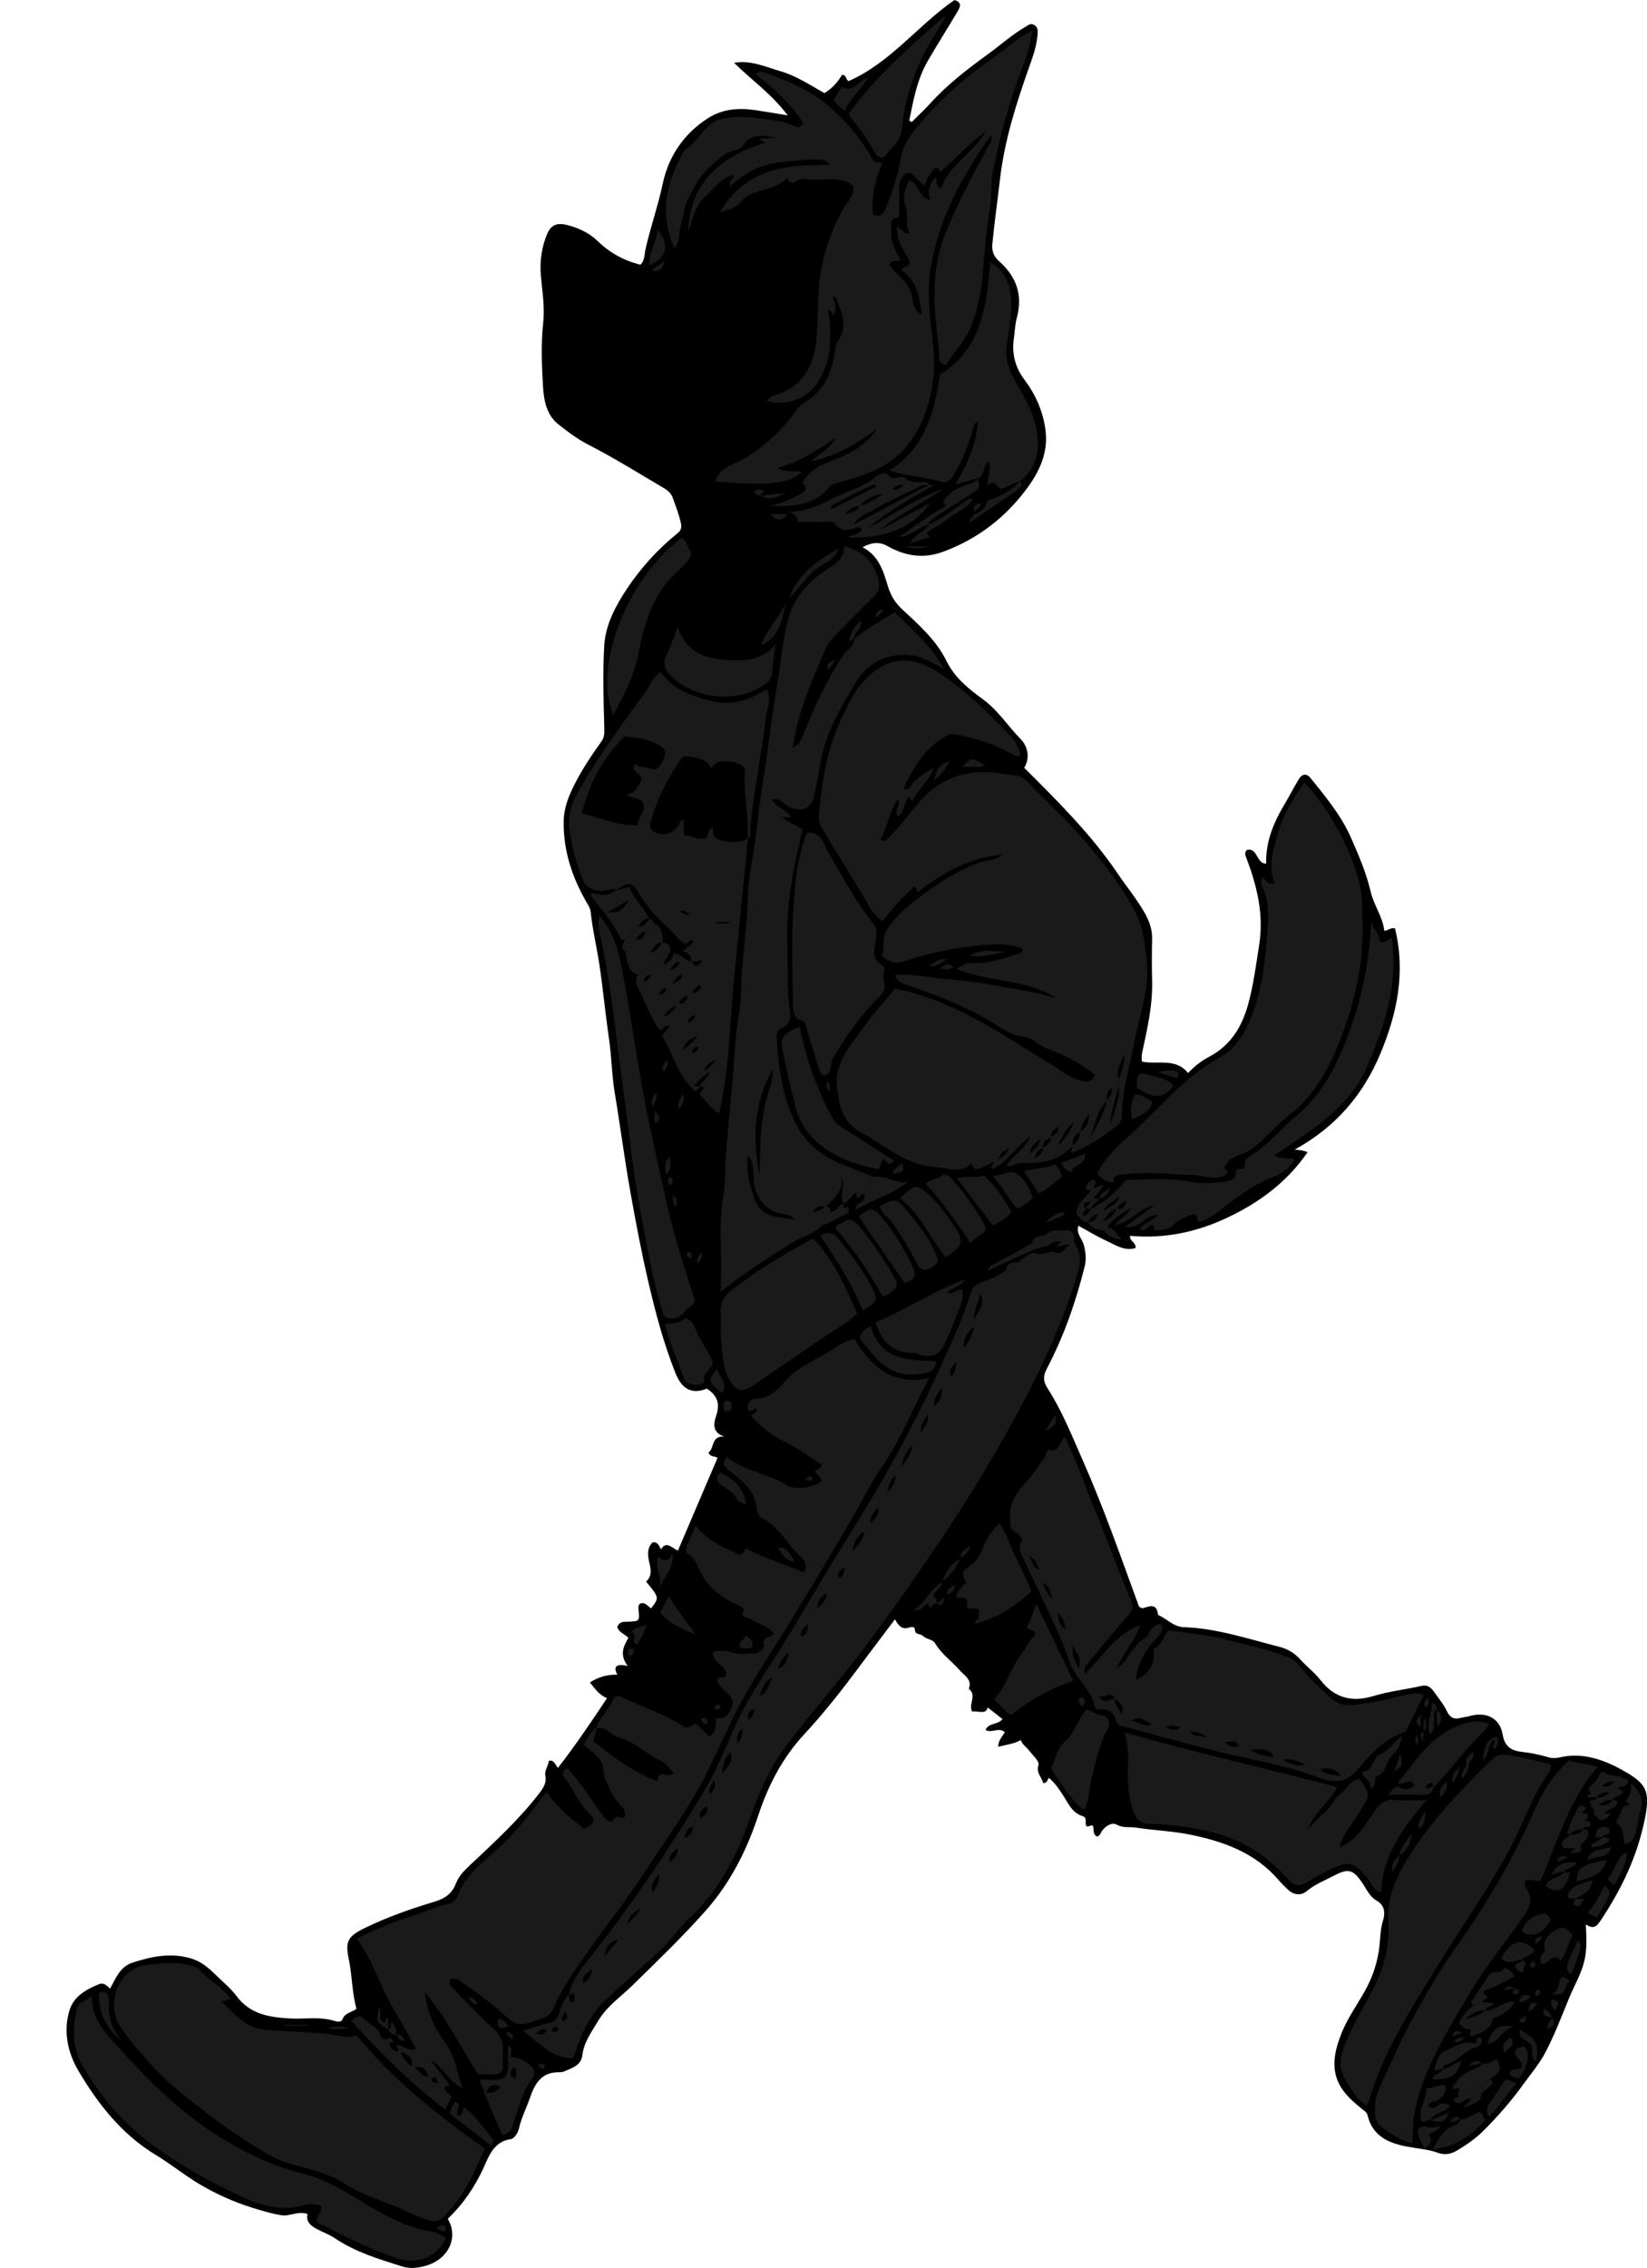 <?xml version="1.0" encoding="utf-8"?>
<!-- Generator: Adobe Illustrator 24.1.3, SVG Export Plug-In . SVG Version: 6.00 Build 0)  -->
<svg version="1.1" id="Layer_1" xmlns="http://www.w3.org/2000/svg" xmlns:xlink="http://www.w3.org/1999/xlink" x="0px" y="0px"
	 viewBox="0 0 618.87 851.55" enable-background="new 0 0 618.87 851.55" xml:space="preserve">
<g>
	<path d="M115.58,831.29c-3.7-1.24-6.71,0.96-9.75,0.48c-3.84-0.6-7.61-1.75-11.32-2.92c-6.71-2.1-13.21-5.04-19.17-8.53
		c-5.71-3.34-10.97-7.67-16.69-11.13c-12.91-7.79-21.9-19.26-29.3-31.87c-3.93-6.7-5.66-14.73-3.2-22.62
		c1.62-5.2,6.31-7.77,11.1-9.74c1.54-0.63,2.86,0.41,4.1,1.74c2.14-3.87,3.7-8.21,8.32-9.74c7.27-2.41,14.64-3.91,22.26-1.58
		c3.54,1.08,6.3,3.36,8.87,5.89c2.73,2.69,5.79,5.14,8.06,8.18c5.1,6.85,12.34,7.98,20,8.42c5.59,0.33,11.25-0.8,16.8,0.92
		c0.93,0.29,2.57,0.66,3.09-0.71c0.9-2.36,3.36-2.43,5.19-3.85c-1.71-6.13-1.6-12.53-2.91-18.76c-1.41-6.66-0.23-8.51,6.21-11.64
		c8.37-4.06,17.14-7.14,26.02-9.8c4.01-1.2,6.59-3.04,8.1-6.94c1.04-2.68,3.02-4.68,5.25-6.79c9.17-8.63,18.53-17.16,26.22-27.23
		c1.39-1.82,2.6-3.76,2.09-6.31c-0.41-2.05,1.14-3.7,1.3-5.61c2.12-0.47,2.31,1.45,3.44,2.63c6.56-8.43,12.46-17.19,18.43-26.17
		c-3-1.19-4.5-3.58-6.44-5.88c3.21-2.06,6.41-3,10.32-2.95c-1.8-3.36,0.04-4.13,3.87-3.27c-3.29-4.51-1.36-7.52,0.29-10.59
		c-1.54-1.44-3.63-2.08-4.19-3.98c0.81-2.29,2.57-1.97,4.21-2.04c4.18-0.19,4.16-0.21,3.79-4.38c-0.07-0.8-0.19-1.67,0.44-2.33
		c2.03-0.97,2.94,1,4.29,1.68c3.08-4,3.08-4-1.89-10.01c1.91-1.75,1.99-3.71,1.37-6.41c-0.59-2.57-1.44-5.93,1.09-8.35
		c1.88-0.21,2.35,1.12,3.13,2.64c2.09-3.36,3.98-0.56,6.36,0.48c5.02-11.74,9.94-23.24,14.87-34.77c-0.91-0.87-2.73-0.21-3.37-2.11
		c2.29-1.49,0.86-6.34,5.97-5.95c-4.98-1.5-3.88-5.49-3.07-7.89c1.56-4.67,0.26-7.62-3.5-10.09c-5.93,2.32-9.53-0.04-11.88-5.97
		c-4.4-11.1-7.43-22.54-10.13-34.11c-2.66-11.43-4.83-22.95-6.88-34.52c-2.14-12.07-3.68-24.22-5.72-36.29
		c-1.14-6.79-1.19-13.75-2.19-20.57c-1.36-9.22-2.21-18.51-3.6-27.73c-1-6.63-2.58-13.15-3.28-19.82c-0.15-1.43-0.83-2.37-1.49-3.52
		c-5.44-9.35-8.75-19.26-8.66-30.28c0.04-5.16,1.84-9.6,4.02-13.94c2.85-5.69,6.41-10.99,10.11-16.17c0.99-1.39,1.21-2.62,1.16-4.42
		c-0.27-10.66-0.7-21.36-0.01-31.98c0.51-7.72,4.35-14.78,8.57-21.12c5.21-7.82,11.61-14.85,18.98-20.78
		c1.84-1.48,1.39-3.01,1.08-4.35c-0.68-3-1.88-5.88-2.87-8.81c-0.56-1.68-1.88-2.86-3.24-3.66c-9.53-5.62-18.92-11.48-28.78-16.53
		c-3.89-1.99-7.46-4.72-10.92-7.43c-4.67-3.66-5.56-9.25-5.88-14.58c-0.47-7.8-0.77-15.73,0.08-23.47
		c0.68-6.18-0.35-11.93-0.87-17.92c-0.45-5.12,0.26-10.77,2.47-15.81c1.4-3.2,3.74-4.02,7.19-3.19c4.38,1.05,8.5,3.01,11.57,5.98
		c4.64,4.5,9.9,7.41,16.16,8.98c1.66-1.41,1.51-3.98,1.99-6.08c1.9-8.23,4.69-16.2,6.46-24.49c2.19-10.24,7.95-18.67,16.95-24.44
		c5.33-3.42,11.33-3.96,17.49-3.07c3.86,0.56,7.7,1.23,12.48,2c-6.04-8.05-13.58-13.23-20.14-19.72c6.29-1.1,11.77,1.51,17.43,3.15
		c6.02,1.74,11.18,5.26,16.51,8.22c2.96-1.81,5.07-4.22,6.61-6.88c1.88,0.07,1.36,2.05,2.53,2.34c15.75-6.93,26.06-21.01,39.7-30.4
		c3.19,0.95,2.01,2.86,1.16,4.31c-3.64,6.19-7.5,12.24-11.11,18.45c-4.06,6.98-5.47,14.77-7.01,22.49c0.3,0.18,0.6,0.36,0.91,0.55
		c2.32-2.32,4.74-4.54,6.94-6.97c6.47-7.14,14.05-12.95,21.79-18.57c4.62-3.36,8.88-7.2,13.84-10.11c1.19-0.7,2.09-1.63,3.52-0.77
		c1.39,0.84,1.31,2.23,1.21,3.55c-0.33,4.44-1.88,8.6-3.34,12.73c-4.78,13.53-9.09,27.13-10.77,41.51
		c-0.95,8.13-2.09,16.25-2.89,24.4c-0.26,2.67,0.53,4.72,2.59,6.54c6.46,5.72,8.93,12.62,6.6,21.26c-0.66,2.44-0.74,5.17-1.11,7.77
		c-0.8,5.6,0.49,10.75,3.94,15.34c4.29,5.71,7.11,12.08,7.98,19.2c1.03,8.37-2.33,15.42-7.12,21.86
		c-8.13,10.92-18.54,18.86-31.39,23.61c-7.42,2.74-14.28,1.59-20.91-2.14c-3.14-1.77-6.03-1.37-9.36,0.46
		c6.24,3.14,7.85,9.16,9.55,14.65c1.12,3.62,2.68,6.14,5.41,8.68c6.27,5.82,12.77,11.56,16.65,19.46
		c3.01,6.13,8.22,10.36,13.46,14.14c5.78,4.17,9.46,10.09,14.29,15.01c2.68,2.73,3.76,6.92,1.4,10.87
		c12.67,12.59,25.14,24.97,35.08,39.63c3.29,4.86,7.04,9.4,10,14.51c1.86,3.21,3.07,6.43,2.98,10.18c-0.12,5.16-0.14,10.33,0,15.5
		c0.25,9.29-1.83,18.24-3.76,27.21c-0.22,1.02-0.21,1.96-0.08,3.24c5.76,1.3,12.65-1.57,17.33,4.32c2.49-2.6,5.05-4.6,8-6.15
		c7.87-4.14,12.16-11,14.51-19.36c2.08-7.42,3.03-14.99,4.22-22.58c1.88-11.94-0.99-22.69-5.11-33.48c-0.22-0.58-0.24-1.31,0.47-2.2
		c4.16-1.02,3.5,5.24,7.28,5.14c-0.22-8.22,2.77-15.42,6.98-22.43c1.81-3.02,3.44-6.23,5.27-9.27c1.16-1.92,2.86-2.38,4.44-0.41
		c5.63,7.01,11.44,13.96,15.11,22.24c2.96,6.68,5.83,13.39,7.52,20.61c1.16,4.94,4.5,9.26,5.05,14.47c1.42-0.04,2.38-1.28,4.03-0.91
		c4.02,16.35,0.89,31.82-5.48,47.03c-6.48,15.48-16.74,27.54-32.19,36.04c1.59,0.19,2.22,0.23,2.85,0.35c0.46,0.09,0.91,0.27,2,0.6
		c-7.72,11.23-17.97,18.78-29.79,24.43c-11.65,5.57-23.89,8.21-36.92,7c-0.37,2,2.28,2.32,2.05,4.59
		c-4.21,1.29-7.65-1.22-11.17-2.82c-3.5-1.6-6.8-3.65-10.31-5.56c-0.94,2.94,1.35,4.81,1.99,7.08c0.8,2.85,1.03,5.58,0.36,8.25
		c-3.32,13.31-7.83,26.21-14.23,38.38c-1.39,2.64-1.41,4.68,0.21,7.2c5.51,8.55,9.25,18,13.34,27.25
		c7.76,17.58,14.1,35.72,20.71,53.75c0.2,0.55,0.21,1.37,1.64,1.72c1.99-0.33,5.41-2.55,5.93,2.53c3.29,1.37,5.72,4.44,9.66,4.57
		c12.37,0.41,24.03,4.37,35.88,7.37c3.08,0.78,5.7,2.3,7.87,4.73c2.44,2.73,5.45,4.98,7.68,7.85c5.26,6.78,11.95,8.29,19.77,5.92
		c5.95-1.81,12.12-2.47,18.15-3.81c1.83-0.41,3.15,0.15,4.46,1.95c1.83,2.52,3.8,4.95,5.16,7.75c1.13,2.32,2.7,2.95,5.06,2.31
		c1.09-0.29,2.2-0.35,3.32-0.67c6.27-1.8,11.41,0.68,12.47,6.97c0.8,4.71,3.56,6.04,7.17,6.45c3.45,0.39,6.77,1.05,10.07,2.05
		c1.22,0.37,2.71,0.37,3.97,0.07c8.51-2.06,16.5,0.71,23.43,4.54c9.23,5.09,10.89,7.71,8.83,18.21
		c-2.79,14.25-8.86,26.81-16.85,38.72c-1.55,2.31-2.7,2.89-5.38,1.22c0.24,4.92,0.47,9.2-0.51,13.49c-1.13,4.98-3.77,9.29-5.67,13.9
		c-2.86,6.92-5.52,13.98-8.99,20.6c-2.32,4.41-5.67,8.34-8.61,12.41c-4.43,6.13-9.45,11.84-14.86,17.21
		c-2.85,2.83-6.1,5.04-9.43,7.07c-2.05,1.25-4.45,2.15-7.42,1.08c-3.78-1.37-7.96-1.64-11.96-2.41
		c-6.91-1.33-12.73-4.04-14.56-11.68c-0.31-1.28-1.25-1.69-2.15-2.43c-5-4.09-9.71-8.3-10.26-15.55c-0.32-4.22,0.81-7.91,2.17-11.69
		c2.22-6.19,6.13-11.47,9.29-17.15c2.57-4.61,4.24-9.37,5.13-14.64c0.65-3.86,0.41-7.81,1.61-11.66c0.84-2.71,0.84-5.69-2.53-7.6
		c-2.44-1.38-3.64-4.18-5.2-6.49c-3.45-5.1-5.23-5.68-10.79-2.74c-3.45,1.83-7.12,3.2-10.23,5.83c-1.87,1.59-4.66,1.51-6.78-0.48
		c-1.21-1.14-2.44-2.28-3.52-3.55c-8.9-10.45-20.82-14.73-33.83-17.33c-6.6-1.32-13.3-1.5-19.91-2.56c-2.35-0.38-4.7,0.28-7.2-1.09
		c-1.9-1.05-4.19,0.47-5.55,2.27c-0.57,0.76-0.7,1.85-1.86,2.18c-1.4-0.62-1.33-1.97-1.42-3.32c-0.14-2.25-2.34,0.76-2.83-1.1
		c-0.3-1.13,0.6-2.71-1.35-3.31c-3.63-1.12-5.06-4.36-6.91-7.28c-1.57-2.48-3.2-4.96-5.59-7c-0.61,0.28-0.43,1.98-2.22,1.94
		c-0.38-2.15-2.72-3.64-1.74-6.85c0.41-1.34-2.21-3.67-3.58-5.46c-0.99-1.3-2.52-2.17-3.04-3.85c-2.66,1.48-5.57,1.76-8.53,2.51
		c0.08-2.51,1.58-3.85,2.51-5.45c-2.22-2.05-4.82,0.48-7.23-0.84c1.09-2.84,4.64-1.84,6.36-4.11c-1.89-1.48-3.82-2.99-5.58-4.37
		c-0.57,2.87-3.58,1.16-5.82,1.56c-1.58-2.67,1.98-6.12-1.28-8.53c1.39-3.47-1.56-4.87-3.27-6.85c-3.03-3.49-6.94-6.15-9.36-10.23
		c-0.97-1.64-3.32-1.45-4.75-2.92c-0.77-0.79-2.86-0.09-2.89-2.39c-0.01-0.98-1.3-0.93-2.05-0.66c-2.87,1.02-4.12-0.81-5.41-3.06
		c-4.48,5.94-8.93,11.79-13.31,17.68c-6.56,8.83-13.33,17.47-20.83,25.54c-8.14,8.77-13.47,19.09-17.23,30.43
		c-4.33,13.08-10.41,25.2-19.74,35.74c-8.73,9.85-18.19,18.92-27.56,28.09c-4.34,4.25-9.51,7.74-12.68,13.03
		c-2.47,4.14-5.49,8.07-6.11,13.17c-0.47,3.89-3.99,4.84-6.96,6.12c-0.72,0.31-1.63,0.26-2.45,0.28c-6.22,0.13-8.61,4.72-10.25,9.5
		c-1.32,3.85-3.23,7.51-4.13,11.46c-0.47,2.06-1.87,3.97-3.15,4.15c-6.44,0.9-8.23,6.54-10.21,10.82
		c-3.38,7.31-7.72,13.64-13.41,19.09c4.23,7.17,0.1,15.45-8.67,17.73c-2.83,0.73-5.55,1.09-8.57,0.13
		c-8.72-2.75-17.44-5.36-25.15-10.55c-2.15-1.45-4.68-2.32-6.98-3.57C116.66,835.65,114.87,834.12,115.58,831.29z"/>
</g>
<g>
	<path fill="#1A1A1A" d="M403.09,430.19c-5.24,5.78-11.94,6.76-19.32,6.47c-1.41-0.06-3.21,1.63-5.48,0.96
		c2.11-3.95,6.69-5.93,9.09-11.09c-5.81,4.24-8.93,9.83-14.5,12.47c-1.35-1.38,1.15-1.74,0.41-2.81c-6.71,3.57-6.71,3.57-8.38,0.63
		c-3.92,4.16-8.73,1.61-13.08,1.41c-11.16-0.53-19.27-8.1-28.49-13.18c-6.45-3.55-7.71-8.84-8.73-15.57
		c-1.55-10.21,4.7-16.31,9.6-23.4c3.64-5.26,8.04-9.9,12.12-14.94c14.64,3.04,27.82,9.62,40.5,17.32
		c5.99,3.64,11.88,7.44,17.91,11.03c3.27,1.94,6.12,4.6,9.88,5.74c2.59,0.78,5.32,2.09,6.82-1.68c-5.38-4.29-11.34-7.39-17.76-9.75
		c-3.19-1.17-6.09-4.35-9.03-4.58c-5.02-0.4-8.45-3.34-12.17-5.56c-10.03-6-20.77-10.12-31.75-13.83c-1.63-0.55-3.46-1.22-4.48-3.72
		c7.02-0.61,13.62,1.18,20.3,1.58c6.91,0.41,13.66,1.64,20.43,2.86c6.68,1.2,13.43,2.14,19.94,4.26
		c-11.42-7.41-25.51-5.91-37.62-11.11c2.1-0.99,3.4-2.41,6.2-2.14c6.05,0.57,11.89-2.04,17.76-3.57c0.5-0.13,1.07-0.77,1.06-1.76
		c-5.99-2.32-12.36-1.69-18.41-1.02c-8.87,0.98-17.68,2.87-26.19,5.73c-3.27,1.1-5.89,0.28-8.31-2.07
		c1.09-3.32-0.15-6.98,2.15-10.32c3.35-4.87,7.73-8.57,12.33-11.99c6.8-5.06,13.88-9.7,21.95-12.68c2.74-1.01,5.9-0.49,8.93-3.02
		c-12.75,1.25-22.77,6.88-31.86,14.09c-1.16-0.57-0.02-1.29-0.6-1.72c-0.13-0.09-0.3-0.11-0.8-0.28
		c-4.24,3.89-8.34,8.14-11.83,12.89c-3.31-2.01-4.81-5.12-6.57-8.08c-5.34-8.97-10.79-17.87-16.25-26.77
		c-1.52-2.47-1.17-5.19-0.91-7.74c1.13-11.07,3.05-22.09,7.65-32.21c2.72-5.98,5.57-12.19,10.61-16.96
		c7.74-7.34,15.94-7.78,24.61-2.64c11.07,6.56,19.91,15.69,28.78,24.8c1.95,2,3.25,4.47,3.86,7.32c-0.96,0.76-1.81,0.22-2.92-0.36
		c-6.94-3.66-14.18-6.47-22.06-7.43c-0.83-0.1-1.46-0.28-2.23,0.14c-8.36,4.51-13.05,11.9-16.76,20.28
		c1.32,0.55,1.75-0.18,2.36-0.31c0.47,1.06,0.93,2.12-0.06,3.15c-2.4,1.9-1.58,5.62-4.12,7.46c-2.39-2.02,1.3-4.1-0.4-6.42
		c-3.09,4.89-3.81,10.51-6.54,15.3c2.09,1.03,2.61-0.4,3.35-1.1c4.18-3.98,7.55-8.66,11.28-13.03c5.72-6.71,13.04-10.7,22.08-11.3
		c4.84-0.32,9.53,0.66,14.26,1.19c1.93,0.21,3.58,1.35,5.13,3.06c5.48,6.02,11.65,11.43,17.12,17.47
		c8.46,9.33,16.35,19.17,22.37,30.3c3.16,5.84,3.92,12.33,4.63,18.86c1.1,10.1-2.51,19.36-4.38,28.96
		c-1.9,9.8-4.93,19.41-5.08,29.53c-0.02,1.36-0.92,2.81-2.21,3.75c-5.24,3.83-10.48,7.65-16.9,9.88c0.22-1.1,0.4-1.98,0.58-2.85
		c1.88-1.25,2.85-3,2.82-5.27c3-1.21,3.01-4.05,3.71-6.51c-1.86,1.87-3.18,4.02-3.56,6.65
		C403.63,425.96,403.08,427.92,403.09,430.19z M395.08,427.18c-1.97,0.6-3.51,1.53-3,4c-1.97,0.28-2.83,1.47-3.24,4.08
		c1.68-1.6,3.18-2.31,3.1-4.22c1.39-1.04,2.98-1.93,3-4c1.17-0.97,2.72-1.65,2.9-4.04C396.03,424.24,394.46,424.98,395.08,427.18z
		 M416.15,413.25c-4.34,3.79-4.45,9.53-6.8,14.23c2.89-4.49,5.31-9.19,6.67-14.37c0.94-1.38,2.31-2.63,1.51-4.78
		C416.15,409.89,415.44,411.39,416.15,413.25z M417.3,422.04c1.46-4.74,3.55-9.27,3.19-14.3
		C419.17,412.48,417.39,417.12,417.3,422.04z M397.17,430.38c2.85-2.39,4.85-5.5,6.41-8.91
		C400.23,423.51,399.15,427.23,397.17,430.38z M420.46,405.1c1.15-3.48,2.64-6.14,1.81-9.34
		C421.96,398.69,418.96,400.99,420.46,405.1z M379.25,431.16c-1.8,0.67-3.26,1.63-4.11,3.91
		C377.49,434.36,378.44,432.79,379.25,431.16z M391,427.4c-1.91,2.13-4.01,2.76-3.93,5.76C388.63,431.4,390.49,430.59,391,427.4z"/>
	<path fill="#1A1A1A" d="M223.81,648.96c1.52-4.18,5.12-7.1,6.82-11.19c0.42-1.02,1.74-1.13,2.66-0.69
		c8.08,3.88,16.77,6.48,24.47,11.76c1.1-0.47,2.41-1.03,3.79-1.62c1.68,1.57,3.37,3.14,5.1,4.75c2.7-1.61,1.97-4.37,2.54-6.97
		c3.58,0.63,4.89-1.7,5.85-4.52c0.97-2.83-1.24-4.07-2.74-5.62c-1.27-1.32-2.63-2.55-2.93-4.52c0.88-1.03,2.62,0.25,3.47-1.31
		c0.37-3.83-5.32-4.45-4.88-8.73c2.3-0.52,4.55-0.78,6.75,0.05c2.76,1.04,5.59,0.38,8.39,0.52c2.17,0.11,4.26-2.29,4.03-3
		c-1.15-3.46,2.25-2.69,3.54-4.37c-1.93-3.27-5.92-3.52-8.59-5.61c-1.07-0.84-4.27-0.22-2.58-3.43c0.32-0.61-1.13-1.26-2.07-1.69
		c-5.8-2.63-10.94-6.32-13.92-11.99c-1.5-2.85-2.29-5.87-5.36-7.61c-0.63-0.36-0.41-1.88,0-2.83c1.01-2.37,2.07-4.73,3.32-7.57
		c4.15,5.85,10.44,8.1,16.31,11.03c1.61-0.14,1.91-1.61,2.49-2.45c7,3.88,14.63,5.91,21.89,9.13c1.28-2.95,0.09-4.65-1.06-5.73
		c-5.16-4.81-8.4-11.51-15.01-14.92c-1.73-0.89-1.63-3.5-1.98-5.06c-1.4-6.18-6.02-9.39-10.41-12.87c-1.76-1.4-2.49-2.55-0.52-4.86
		c6.59,5.46,15.39,6.13,22.54,10.65c3.23,2.04,10.23,0.75,13.08-1.7c-0.23-1.64-1.92-2.2-2.61-3.55c0.76-0.75,2.12-0.88,2.51-2.48
		c-4.45-2.94-8.83-6.21-13.79-8.58c-4.98-2.37-9.09-5.85-12.8-9.88c0.78-0.88,2.37-0.76,2.34-2.34c-1.11-0.85-1.92,1.15-3.19,0.43
		c-1.07-2.46,0.82-4.42,2.44-4.42c5.04,0.02,7.95-2.73,10.94-6.19c4.3-4.98,10.29-7.78,15.92-10.89c3.36-1.86,6.32-4.73,10.57-5.26
		c6.16,10.21,13.97,17.61,28.08,14.56c-6.58,12.01-11.02,23.81-18.35,34.19c-3.56,5.04-6.19,10.73-9.31,16.08
		c-7.81,13.38-15.68,26.72-23.78,39.93c-7.58,12.37-15.94,24.31-22.29,37.38c-3.28,6.75-6.4,13.59-9.73,20.33
		c-6.67,13.51-15.72,25.56-23.89,38.15c-8.45,13.02-18.43,24.95-26.91,37.94c-2.49,3.82-5.02,7.75-6.62,11.97
		c-0.98,2.57-2.4,3.67-4.61,4.45c-9.15,3.25-9.17,3.27-16.64-3.33c-4.06-3.59-8.51-6.64-12.89-9.8c-1.39-1-2.84-2.29-4.82-1.59
		c-1.16,2.16,0.46,3.13,1.58,4.25c4.7,4.73,9.24,9.63,14.19,14.08c3.01,2.71,4.38,5.6,3.82,9.56c-0.19,1.31-0.11,2.67-0.02,3.99
		c0.18,2.74-0.94,4.05-3.77,3.88c-1.82-0.11-3.65-0.02-5.58-0.02c-6.6-10.36-11.97-21.44-19.96-30.8c0.84,7.02,3.23,13.2,7.59,18.76
		c3.75,4.79,4.34,11.01,6.64,17.39c-5.52-2.71-7.16-8.3-12-10.58c2.4,3.11,4.79,6.23,7,9.1c-0.39,1.4-1.81-0.41-1.76,1.62
		c0.26,1.09,2.01,1.62,2.53,3.05c-0.72,1.44-1.45,2.89-2.35,4.69c-13-9.98-24.48-21.23-35.34-33.36c1.93-1.59,3.22-2.36,5.14-0.37
		c1.92,1.99,5,2.76,5.93,5.92c0.26,0.89,1.31,2.04,2.78,1.24c1.36-0.74,1.63,0.43,2.11,1.23c-0.59,0.15-1.73,0.18-1.54,0.75
		c0.52,1.52,1.26,3.14,3.57,2.67c-0.32-0.83-0.6-1.54-0.88-2.26c2.34-0.25,3.87,2.58,7.19,1.5c-3.41-7.1-7.71-13.49-11.18-20.31
		c-3.54-6.97-5.86-14.56-11.06-21.16c6.28-3.07,12.63-5.95,19.28-7.98c5.29-1.61,10.28-4.05,15.73-5.22
		c2.34-0.5,2.96-3.11,3.81-4.88c2.97-6.16,7.96-10.24,12.99-14.57c6.49-5.6,11.93-12.31,17-19.23c0.79-1.08,1.65-2.01,2.66-3.17
		c3.78,5.63,8.78,9.86,14.09,13.79c4.27-2.51,4.48-3.07,1.36-6.27c-4.06-4.16-5.95-9.78-9.73-14.12c0.78-0.58,0.46-1.94,1.59-2.31
		c0.29,0.12,0.66,0.16,0.85,0.36c5.09,5.72,8.98,12.34,13.7,18.34c0.81,1.03,2.45,1.78,2.91,0.88c1.19-2.32,2.9-0.9,4.21-0.87
		c1.13-2.15-0.15-3.77-1.1-4.72c-2.39-2.4-3.86-5.15-5.2-8.2c-0.77-1.75-1.36-3.12-1.45-5.19c-0.21-4.5-4.3-6.65-7.39-9.4
		c1.29-2.2,2.29-4.81,4.69-6.41c0.35,1.66-0.95,3.05-0.91,5.11c7.25,5.69,14.52,11.55,23.99,14.96c0.11-5.41,4.35-0.36,6.05-3.17
		c-1.73-1.63-2.99-3.76-5.32-4.83c-5.2-2.39-9.38-6.83-14.92-8.29C229.6,651.74,227.68,647.91,223.81,648.96z M150.71,770.26
		c0.64,3.27,2.34,4.17,3.9,5.51C155.35,772.78,153.53,771.85,150.71,770.26z M161.11,779.86c-1.14-2.57-1.92-4.45-5.19-3.61
		C157.48,777.65,158.21,779.6,161.11,779.86z M164.63,782.2c-0.41-1.29-0.7-2.92-2.66-1.73
		C162.09,782.25,163.67,781.83,164.63,782.2z"/>
	<path fill="#1A1A1A" d="M289,189.96c4.17-0.7,8.08-2.33,11.71-4.49c1.19-0.7,3.5-2.05,0.76-4.02c2.07-3.97,5.3-6.24,9.88-7.97
		c6.82-2.56,13.73-5.69,18.1-12.38c-7.28,5.32-14.87,9.98-24.57,12.09c3.13-3.13,6.87-4.4,9.17-8.85
		c-7.17,4.95-13.62,9.13-21.98,11.35c3.47,2.18,6.55,0.61,9.21,1.56c-4.19,4.3-13.38,5.29-32.52,3.52c1.81-5.86,7.73-6.4,11.92-9.14
		c7.39-4.84,13.8-10.7,18.82-17.97c0.69-1,1.42-1.66,2.39-2.22c7.82-4.51,10.98-11.8,11.94-20.31c0.14-1.23,0.5-2.32,1.12-3.2
		c3.92-5.64,1.23-10.86-0.87-16.12c-0.08-0.21-0.5-0.28-1.36-0.72c1.23,2.51,1.36,4.74,1.03,7c-1.53,0.54-0.82-2.43-2.74-1.24
		c1.16,3.3,0.84,7.03,0.87,10.73c0.05,6.06-1.63,11.58-5.04,16.58c-3.85,5.66-11.96,8.51-18.67,6.42c1.49-2.28,4.16-2.41,6.21-3.34
		c8.58-3.91,11.51-11.34,12.4-19.76c0.8-7.57,0.2-15.3,1.25-22.82c1.27-9.2,4.15-18.05,8.83-26.23c1.59-2.78,4.45-5.15,3.63-8.73
		c-5.61-4.35-12.2-1.15-18.16-2.65c-0.41-0.1-0.97,0.43-1.39,0.35c-1.62-0.31-3.46,3.05-4.92-0.26c-0.03-0.07-0.7-0.02-0.88,0.16
		c-4.74,4.82-12.74,3.2-17.21,8.89c-1.42,1.81-4.22,2.67-7.4,3.51c9.69-16.66,25.21-17.94,41.43-17.77
		c-2.89-2.58-2.9-2.7-19.56-0.89c-6.89,0.75-12.76,4.2-18.02,8.8c-1.07-2.2,1.85-2.47,1.28-4.31c-4.81,1.4-7.71,5.57-10.99,8.65
		c-3.39,3.18-4.57,8.44-6.05,13.09c0.25-14.32,7.42-27.06,28.68-33.62c-0.01-1.06-1.73-0.16-1.58-1.77c2.06,0,4.15,0,6.24,0
		c-3.35-0.86-6.61-1.41-9.92-0.03c-2.34,0.97-2.66,3.96-5.68,4.53c-2.94,0.55-5.66,2.6-7.93,4.7c-2.16,1.99-4.3,4-5.97,6.58
		c-1.71,2.64-3.21,5.37-4.4,8.21c-1.11,2.67-1.33,5.69-2.19,8.48c-0.9,2.93-0.32,6.24-2.31,8.96c-6.26-13.13-3.02-25.24,3.62-37
		c5.59-2.9,7.26-10.4,14.41-11.73c4.01-0.75,7.99-0.91,11.81-0.39c5.13,0.7,10.47,1,15.25,3.23c1.86,0.87,2.32-0.14,3.27-1.1
		c-4.68-7.39-11.11-13-17.84-18.41c0.98-1.27,2.08-1.05,2.82-0.8c9.15,3.1,17.8,6.82,25.3,13.41c6.39,5.62,11.59,11.92,15.61,19.24
		c1.06,1.94,2.77,0.57,3.7,1.69c-2.73,6.05-4.05,12.37-3.52,19.01c2.95,1.45,3.99-0.29,4.88-2.38c2.57-6.01,4.45-12.33,5.57-18.66
		c0.78-4.41,2.89-7.61,5.37-10.73c8.24-10.39,18.13-19.05,28.95-26.68c3.61-2.54,7.03-5.34,10.59-7.94c1.16-0.85,2.5-1.46,4.56-2.63
		c-0.77,5.23-2.04,9.51-3.63,13.62c-4.96,12.79-8.56,25.98-11.2,39.39c-0.91,4.6-0.36,9.52-1.18,14.27
		c-1.44,8.41-1.94,16.94-2.77,25.41c-0.61,6.29-1.77,12.19-4.12,18.04c-2.3,5.74-6.45,10.01-9.61,14.88
		c-1.78-0.5-2.46-1.31-2.49-2.63c-0.07-3.3-0.48-6.55-0.85-9.82c-0.56-4.89-0.98-9.9-0.96-14.78c0.04-7.96,1.5-15.86,4.61-23.39
		c4.44-10.75,9.95-20.94,15.44-31.16c0.64-1.2,1.94-2.27,1.2-4.56c-10.85,15.41-19.46,31.18-22.59,49.68
		c-1.75,10.32-0.08,20.3,0.99,30.42c1.52,14.36-3.36,34.66-17.74,43.44c-5.29,3.23-11.2,5.23-17.24,6.69
		c-1.64,0.4-3.29,0.84-4.33,2.1c-4.29,5.25-10.1,6.73-16.47,6.92C292.98,190.01,290.99,189.96,289,189.96z M353.64,70.7
		c3.16-8.95,12.03-13.37,16.82-21.3c-6.42,4.28-11.27,10.34-17.16,15.18c-0.59-0.96-1.38-2.66-2.65-0.73
		c-1.19,1.82-3.05,3.32-3.04,6.21c-1.12-1.06-1.81-1.78-2.56-2.41c-1.33-1.12-2.32-3.44-4.42-2.49c-2.06,0.93-2.76,3.11-2.74,5.4
		c0.01,2.83,0.02,5.66-0.01,8.48c-0.01,0.96,0.29,2.54-0.69,2.67c-3.28,0.42-2.13,2.79-2.27,4.54c-0.36,4.24,1.3,7.89,3.62,11.33
		c-1.43,0.82-3.6-0.29-4.3,1.96c2.13,3.08,5.43,5.15,7.38,8.55c1.79,3.13,0.62,7.56,4.71,10.23c-0.65-6.96-1.95-13-7.39-16.75
		c0.26-2.33,2.82-0.84,2.91-3.24c-1.76-3.84-5.25-7.63-4.75-13.36c1.37,1.13,2.42,2,3.47,2.86c0.38-0.15,0.77-0.3,1.15-0.45
		c-1.79-3.2-0.14-6.53-1.45-9.89c-1.17-2.98-0.38-6.09,1.34-9.74c3.77,0.91,3.27,6.53,8.09,7.28c-1.73-3.62,0.01-6,1.69-8.48
		C352.4,67.78,351.24,70.03,353.64,70.7z"/>
	<path fill="#1A1A1A" d="M398.86,462.09c2.86-0.56,5.02-0.06,4.68,3.51c-0.07,0.72,0.11,0.9,0.45,1.44
		c2.06,3.32,2.24,6.7,1.07,10.63c-4.93,16.48-11.81,32.12-19.77,47.3c-10.9,20.81-23.21,40.81-36.53,60.15
		c-11.12,16.14-22.31,32.24-34.85,47.35c-5.96,7.19-11.83,14.47-17.58,21.82c-6.62,8.48-10.94,18.31-14.55,28.56
		c-4.97,14.1-11.79,27.35-23.08,37.71c-3.42,3.14-5.87,7.11-9.23,10.34c-7.14,6.87-14.74,13.24-21.92,20.04
		c-5.87,5.56-9.33,12.92-11.7,20.68c-0.09,0.3-0.25,0.57-0.57,1.28c-7.81-0.16-12.66-5.6-18.75-10.55c3.72-0.77,6.34-2.18,9.38-2.66
		c1.95-0.31,3.64-1.4,4.28-4.08c0.56-2.33,1.67-4.89,3.68-6.68c0.24,0.99-0.49,2.38,1.33,2.94c0.92-1.11,0.88-2.26,0.33-3.58
		c-0.62,0.27-1.21,0.54-1.81,0.8c1.43-6.48,5.78-11.22,9.69-16.22c14.7-18.8,27.98-38.59,40.34-58.96
		c4.55-7.5,8.09-15.66,11.56-23.79c5.09-11.91,12.61-22.48,19.4-33.42c6.71-10.81,13-21.86,19.67-32.69
		c6.25-10.13,12.62-20.18,18.46-30.56c7.62-13.53,14.77-27.29,21.12-41.47c4-8.92,8.27-17.71,11.01-27.14
		c0.66-2.27,2.86-3.18,4.88-3.83c2.97-0.95,5.71-2.24,8.19-4.11c2.16-0.17,4.16-0.59,4.79-3.11c1.77-1.78,4.99-3.78,6.15-3.28
		c2.9,1.26,5.37-1.06,7.26-0.35c3.54,1.35,3.57-1.9,5.97-2.79c-2.3-0.58-3.67,1.15-5.29,0.43c0.58-0.44,1.17-0.88,2.05-1.54
		c-2.52-0.67-3.85,0.38-5.15,1.54c-6.03,0.96-11.16,4.23-16.7,6.47c-1.9,0.77-3.69,1.79-5.87,2.86c0.22-1.89,1.38-1.99,2.28-2.47
		c4.76-2.56,9.49-5.18,14.22-7.79c1.96,0.01,3.72-0.5,5.11-1.96C395.26,464.82,397.35,464.08,398.86,462.09z M365.86,495.25
		c3.3-4.3,3.96-7.02,2.46-9.43C367.75,488.84,366.07,491.33,365.86,495.25z M366.15,498.16c-2.79,1.67-3.91,4.24-4.21,7.89
		C364.6,503.7,365.23,500.86,366.15,498.16z M274.57,658.13c-2.56,1.64-2.69,4.12-3.26,7.55
		C274.06,663.18,275.45,661.23,274.57,658.13z M292.3,626.54c3.28-0.82,3.33-3.75,4.28-6.12
		C294.17,621.75,293.14,624.06,292.3,626.54z M324.82,575.82c-0.26-0.18-0.57-0.5-0.65-0.45c-2.59,1.72-3.41,4.37-3.87,7.23
		C322.01,580.45,323.98,578.5,324.82,575.82z M227.35,734.39c1.23-2.1,3.41-3.46,5.04-6.23C228.41,729.1,227.5,731.48,227.35,734.39
		z M285.57,636.65c2.86-1.17,3.29-3.83,4.52-6.81C286.92,631.54,286.36,634.17,285.57,636.65z M351.01,527.86
		c2.68-1.82,2.89-4.29,2.86-6.87C352.78,522.97,350.74,524.48,351.01,527.86z M240.62,716.47c-2.24,1.56-4.74,3.04-4.84,6.33
		C237.05,720.42,239.73,719.24,240.62,716.47z M327.13,571.88c2.85-2.87,2.85-2.87,2.93-6.64
		C329.56,567.51,326.41,568.46,327.13,571.88z M222.45,739.33c-1.36,1.5-4.36,2.15-3.17,5.38
		C221.27,743.37,222.37,741.7,222.45,739.33z M245.34,710.78c0.92-2.34,2.85-3.91,2.24-7.2C245.66,706.04,244.3,707.8,245.34,710.78
		z M333.3,560.41c1.69-1.74,3.16-3.56,3.29-6.62C334.37,555.95,333.83,558.2,333.3,560.41z M310.83,598.8
		c-0.26-0.18-0.57-0.49-0.65-0.43c-1.81,1.22-2.91,2.86-3.26,5.35C309.41,602.64,310.03,600.65,310.83,598.8z M338.8,550.4
		c2.38-2.54,3.45-4.63,4.15-7.96C340.57,544.96,339.51,547.05,338.8,550.4z M263.34,682.74c1.34-1.32,3.32-2.06,2.05-4.7
		C264.16,679.36,262.15,680.09,263.34,682.74z M359.47,511.42c-1.58,1.36-3.13,2.79-2.08,5.53
		C359.12,515.25,358.99,513.22,359.47,511.42z M268.17,668.48c-0.69,2.12-2.5,3.12-1.36,5.38
		C267.68,672.46,269.59,671.5,268.17,668.48z M348.6,530.99c-1.18,2.35-3.03,3.82-2.45,6.84
		C347.34,535.51,349.17,534.03,348.6,530.99z M251.4,699.09c2.46-1.07,3.09-2.72,3.28-5.05
		C252.65,695.24,251.57,696.63,251.4,699.09z M277.14,654.35c1.88-1.39,1.71-3.41,1.89-5.31
		C277.6,650.34,276.49,651.76,277.14,654.35z M303.54,609.65c-0.73,1.58-3.63,2.32-2.21,5.01
		C303.05,613.42,303.79,611.81,303.54,609.65z M281.2,645.71c1.86-1,2.08-2.68,2.39-4.33C282.13,642.25,280.43,642.95,281.2,645.71z
		 M317.58,588.41c-1.55,0.97-3.44,1.76-2.31,4.19C317.21,591.81,317.09,589.95,317.58,588.41z M257,690.1
		c2.71-0.85,3.19-2.28,3.33-4.21C258.02,686.33,257.9,688.07,257,690.1z M212.33,755.22c-0.45,0.88-0.93,1.74-1.31,2.64
		c-0.07,0.17,0.24,0.51,0.51,1.03C213.11,758.23,213.55,757.16,212.33,755.22z M205.65,762.39c-1.84-1.23-2.95,0.18-4.3,1.11
		C202.89,764.04,204.27,764.27,205.65,762.39z M207.21,762.48c0.89,0.47,1.8,0.69,2.5-0.22c0.15-0.2-0.15-1.11-0.39-1.18
		C208.17,760.75,207.64,761.59,207.21,762.48z"/>
	<path fill="#1A1A1A" d="M320.89,239.92c4.58-3.91,9.97-6.61,15.34-10.11c6.33,6.62,13.65,12.43,18.64,21.58
		c-5.04-2.93-9.26-5.43-14.57-5.53c-8.77-0.17-15.24,4.21-19.18,11.04c-5.25,9.09-10.91,18.23-12.71,28.94
		c-0.7,4.17-1.44,8.33-2.34,12.46c-1.26,5.73-5.28,6.93-9.96,4.41c-1.68-0.9-2.82-2.9-5.08-2.7c-0.16,0.01-0.31,0.1-0.95,0.31
		c1.85,2.89,5.31,3.69,7.14,6.23c-0.88,0.95-2.08,0.01-3.28,0.06c2.14,2.52,5.36,3,7.67,4.91c-3.46,13.98-6.26,28.04-5.77,42.6
		c0.29,8.6-0.31,17.23,1.02,25.79c0.42,2.69-0.28,4.95-3.1,6.04c-1.71,0.66-1.95,2.05-1.88,3.64c0.55,11.85,2.29,23.55,8.1,33.99
		c3.92,7.06,10.57,11.56,18.25,14.34c3.27,1.18,6.47,2.59,9.7,3.89c-1.64,2.46-3.69,4.52-6.16,6.15c-2.05,0.79-2.78,3.27-4.97,3.89
		l0.15,0.12c-1.85-3.3,1.05-6.88-0.83-10.36c1.13,5.57-2.84,8.33-5.94,11.56c-1.84-0.53-3.38-0.28-4.73,1.8
		c2.08-0.12,3.4-0.87,4.59-1.94c1.63-0.42,1.87,0.62,1.95,1.84c-2.09,1.08-1.66,3.67-3.07,5.16c-3.04,3.44-7.6,4.27-11.3,6.6
		c-8.94,5.64-17.95,11.15-26.9,18.53c0.85-12.49-0.88-24.04,1.03-35.59c0.75-4.52,0.6-9.21,0.9-13.8c0.6-9.38,1.6-18.73,2.44-28.07
		c0.82-9.14,1.03-18.35,2.67-27.44c0.79-4.34,0.64-8.88,0.88-13.3c0.56-10.21,2.21-20.33,2.39-30.58c0.12-6.66,1.7-13.29,2.59-19.94
		c0.78-5.84,1.45-11.7,2.27-17.54c1.21-8.57,2.63-17.14,3.67-25.71c0.91-7.49,2.41-14.86,3.37-22.32
		c0.79-6.14,1.64-12.34,3.24-18.31c2.02-7.51,6.68-13.34,13.14-17.83c3.52-2.44,8-4.31,7.91-9.74c6.79,1.91,11,5.79,12.78,12.49
		c0.68,2.56,0.45,4.35-1.3,6.12c-5.22,5.25-10.5,10.44-15.62,15.78c-1.33,1.38-2.47,3.1-3.21,4.87
		c-4.83,11.69-10.16,23.23-11.95,36.31c2.56-0.81,3.17-2.85,3.9-4.7c4.06-10.36,8.82-20.34,14.89-29.72
		c1.4-2.16,4.36-3.32,4.33-6.41L320.89,239.92z M285.41,441.15c0.14-4.46,0.23-8.96,0.39-13.45c0.16-4.63,0.92-9.07,1.8-13.6
		c0.81-4.21,3.22-8.13,2.67-12.58C283.31,414.09,282.64,427.43,285.41,441.15z M281.09,433.7c-0.82,6.04,0.55,11.63,2.71,17.21
		c1.29,3.33,3.87,4.97,6.79,5.72c2.4,0.62,5.03,0.84,8.06,1.34c-1.33-1.37-2.35-1.89-3.72-2.07c-6.15-0.82-9.73-4.13-11.34-10.39
		C282.58,441.59,283.94,437.24,281.09,433.7z"/>
	<path fill="#1A1A1A" d="M86.71,750.51c-1,0.3-1.77,0.53-3.51,1.05c5.21,4.49,8.61,9.75,16.1,10.5c10.27,1.02,20.67,0.7,30.84,2.78
		c1.12,0.23,2.27,0.03,3.82-0.76c13.58,16.73,30.41,30.04,48.24,42.67c-3.28,7.2-6.2,14.39-11.18,20.56
		c-6.24,7.72-6.06,8.66-17.69,3.23c-8.12-3.79-17.06-6.15-24.45-10.98c-8.76-5.72-19.28-5.54-28.1-10.6
		c-9.38-5.39-18.13-11.58-26.61-18.25c-6.1-4.8-12.15-9.65-17.32-15.45c-4.24-4.76-8.6-9.45-12-14.92
		c-4.72-7.59-0.96-21.28,10.35-22.56c5.42-0.61,10.68-1.33,16.06,0.08c1.31,0.34,2.78,0.72,3.53,1.57
		C78.31,743.38,83.21,745.84,86.71,750.51z"/>
	<path fill="#1A1A1A" d="M399.99,539.37c4.7,9.59,7.93,18.99,11.69,28.16c4.57,11.14,8.72,22.45,13.33,33.57
		c0.95,2.3,0.58,3.45-0.92,5.17c-5.4,6.19-10.62,12.53-15.83,18.89c-0.48,0.59-1.09,1.49-0.58,3.31
		c6.8-6.64,11.56-15.09,20.84-18.25c-2.23,5.94-6.46,10.61-9.08,16.46c1.4-1.4,3.26-2.57,4.07-4.25c0.96-1.99,2.68-3.28,3.8-5.11
		c0.86-1.4,3.34-1.85,4.2-3.7c0.96-2.06,2.07-3.74,4.82-3.75c0.95,2.49-0.36,3.67-1.94,5.34c-4.02,4.26-6.83,9.29-7.65,15.59
		c4.31-1.87,7.2-5.72,6.78-9.39c-0.12-1.09-0.01-2.35,0.43-2.58c2.81-1.47,3.3-4.72,5.18-6.71c7.77,1.12,15.4,1.81,22.81,3.77
		c7.07,1.87,14.25,3.35,21.14,5.93c2.19,0.82,3.74,1.89,5.32,3.83c3.67,4.49,7.9,8.6,12.29,12.41c3.74,3.24,8.53,2.06,12.86,1.39
		c5.62-0.86,11.14-2.39,16.72-3.49c1.4-0.27,2.94-0.3,4.71,0.45c-2.14,4.38-4.19,8.61-6.28,12.83c-0.21,0.43-0.55,0.96-0.95,1.09
		c-7.24,2.43-12.33,7.81-16.95,13.34c-4.58,5.47-8.71,6.28-15.51,3.68c-13.06-5-27.1-6.86-40.63-10.46
		c-10.54-2.8-21.09-5.52-31.59-8.45c-1.35-0.38-3.19-0.35-3.79-2.55c-0.77-2.8-2.77-4.41-5.94-4.04c-0.9,0.1-1.86-0.4-2.02-1.17
		c-1.44-6.65-7.52-10.6-9.57-17.03c-2.06-6.49-5.16-12.66-7.97-18.89c-2.76-6.1-5.83-12.07-8.56-18.18
		c-1.06-2.38-3.02-4.64-1.48-7.71c0.71-1.4-0.69-2.46-1.75-3.24c-3.06-2.26-2.13-2.31-2.4-5.65c-0.76-9.32,7.37-13.38,10.9-20.11
		c0.73-1.39,2.54-2.12,2.5-4.11c-0.01-0.5,0.89-1.53,1.13-1.46C397.97,545.42,398.09,541.73,399.99,539.37z M419.06,637.66
		c-0.48,2.41,1.4,3.84,2.34,6.04c1.26-3.17-0.56-4.56-2.48-5.9c-1.71-3.2-3.86,0.03-6.05-0.91
		C415,640.61,417.09,637.7,419.06,637.66z M469.67,656.92c3.29,2.25,6.03,2.46,8.96,2.82C476.78,655.86,473.61,657.07,469.67,656.92
		z M432.81,647.42c-2.61-1.56-4.84-3.37-7.74-1.38C427.58,646.31,429.71,648.75,432.81,647.42z M490.33,662.62
		c-2.66-1.66-5.48-2.36-8.37-1.97C484.71,662.27,487.2,663.41,490.33,662.62z M503.97,666.91c-2.34-2.98-4.85-3.39-8.03-2.65
		C498.22,666.56,500.97,666.17,503.97,666.91z M405.24,626.45c1.33-3.85-0.49-5.72-2.14-8.5
		C402.58,621.34,403.91,623.32,405.24,626.45z M397.17,605.45c0.89,2.22,0.46,5.03,3.29,6.12
		C399.98,609.2,399.33,606.91,397.17,605.45z M386.51,584.2c1.51,1.58,1.33,4.64,4.03,5.27
		C389.64,587.37,389.01,585.09,386.51,584.2z M395.58,600.33c-1.12-1.85-0.68-4.74-3.97-6.01
		C392.95,596.76,393.47,598.97,395.58,600.33z M453.33,652.49c-1.47-1.67-3.25-2.26-6.15-2.2
		C449.35,652.53,451.7,651.52,453.33,652.49z M443.66,648.64c-2.59-0.92-4.28-0.87-6.02-0.26
		C439.33,648.63,440.69,650.81,443.66,648.64z M465.53,655.41c-1.29-2.31-3.22-1.4-5.26-1.28
		C461.95,655.71,463.51,656.53,465.53,655.41z"/>
	<path fill="#1A1A1A" d="M473.89,329.4c2.17,0.28,1.89,3.52,4.99,2.02c-2.54-6.58-0.21-13.09,1.61-19.58
		c1.83-6.51,5.61-12.07,9.6-18.02c4.36,4.64,7.88,9.39,10.87,14.56c4.91,8.5,9.01,17.33,10.61,27.1c0.43,2.6,0.15,5.3,0.3,7.95
		c0.83,14.98-1.77,29.31-6.93,43.42c-4.48,12.27-10.01,23.72-20.51,31.83c-5.25,4.06-9.23,9.42-14.8,13.1
		c-3.12,2.06-7.42,2.13-9.36,6.11c-0.65,1.02,1.07,1.45,1.15,2.63c-2.74,2.23-6.14,1.89-8.98,1.21c-3.82-0.92-7.58-0.44-11.34-0.83
		c-6.04-0.62-12.05-0.63-18.1-0.03c-2.31,0.23-4.7-0.28-4.67,3.16c-2.87-0.4-4.77-1.55-6.08-3.36c2.98-6.14,8.11-10.7,12.83-14.95
		c10.73-9.67,19.79-21.3,32.81-28.42c7.98-4.37,11.44-12.18,14.04-20.51c3-9.61,3.77-19.6,4.49-29.46c0.33-4.55,0.11-9.85-2.1-14.4
		C473.73,331.73,474.04,330.68,473.89,329.4z"/>
	<path fill="#1A1A1A" d="M231.98,333.87c-2.85-0.43-5.46,1.35-8.61,0.31c-2.23-0.73-3.33-1.72-4.17-3.55
		c-2.81-6.13-4.28-12.65-5.25-19.25c-0.82-5.6,1.3-10.75,4.01-15.42c7.21-12.43,15.73-24.01,24.18-35.61c2-2.75,3.19-6.18,6.14-8.09
		c4.58,6.72,11.45,9.04,18.96,10.95c7.88,2,14.39-0.49,20.91-4.48c2.02,4.14-0.16,7.79-0.48,11.36c-0.6,6.64-1.95,13.24-2.92,19.87
		c-1.09,7.45-2.51,14.84-2.88,22.38c-0.04,0.91,0.37,2.05-0.94,2.52c0.58-8.12-1.53-16.12-1.06-24.23c0.07-1.15,0.13-2.34-1.03-3.14
		c-1.84-1.25-3.84-1.63-6.06-1.59c-2.24,0.03-4.43-0.17-5.36,2.84c-2.25-4.49-6.12-4.2-9.58-4.77c-1.14-0.19-1.58,0.55-2.21,1.45
		c-5.02,7.11-8.76,14.77-11.17,23.18c-0.76,2.66,0.71,3.44,2.15,4.1c3.47,1.6,7.24-0.2,8.87-3.8c0.2-0.45,0.35-1.28,1.2-1.11
		c0.59,1.9-0.31,3.97,0.68,5.94c2.78-0.12,5.24,2.18,8.18,0.82c0.53-1.32,0.38-3.05,2.42-4.08c-0.76,3.28,1.21,4.81,3.52,5.16
		c3.18,0.48,6.58,1.2,9.59-0.94c-1.72,17.27-3.42,34.53-5.16,51.8c-1.72,17.06-1.63,34.34-5.73,51.6c-3.45-2.2-5.1-4.99-7.36-7.17
		c0.67-0.95,1.22-1.73,1.75-2.5c-0.63-0.56-1.28-0.44-1.93-0.29c0.71-1.99,3.24-2.72,3.94-5.55c-2.68,1.35-3.92,3.21-5.78,5.03
		c1.08,0.2,1.54,0.29,2,0.37c-0.05,0.75-0.63,1.1-1.44,1.78c-6.72-5.45-8.16-14.07-12.68-20.88c1.1-1.26,2.03-2.33,3-3.45
		c-2.05-1.19-2.34,1.74-3.97,1.29c-3.16-4.72-5.2-10.12-7.72-15.29c-0.9-1.84-1.6-3.57-0.21-5.44c3.74-2.67,7.48-5.34,11.22-8.01
		c0.59,1.57-1.78,2.27-1.48,4.25c1.96-1.21,3.39-2.18,3.48-4.25c2.82-0.26,4.15,2.84,6.78,3.02c2.17,3.4,3.2,0.65,4.48-0.69
		c-1.44,0.73-3.08,0.53-4.62,0.84c0.55-2.31-1.14-3.27-3.02-4.03c1.49-1.5,3.26-2.06,3.92-3.72c-1.74-1.16-2.02,1.57-3.32,0.82
		c-2.29-1.19-3.64-3.4-5.45-5.11c-4.34-4.08-8.59-8.33-11.62-13.56c-2.55-4.4-3.76-4.66-8.34-1.54L231.98,333.87z M234.75,276.52
		c-8.35,7.96-13.27,17.74-16.16,28.9c7.37,1.56,13.58,4.92,21.17,4.41c-0.41-2.8,2.43-4.48,2.11-7.3c-0.43-3.82-4.63-2.06-6.46-4.46
		c3.3,0.1,4-2.52,5.28-4.59c1.85-3.02-4.37-3.23-2.03-6.72c1.53,1.68,3.64,0.98,5.49,1.76c3.36,1.43,4.21-1.66,5.27-3.68
		c1.14-2.18,0.54-3.77-1.96-5.16C243.59,277.54,239.49,276.97,234.75,276.52z M262.31,388.8c-3.93,1.85-3.93,1.85-5.95,5.4
		C258.84,392.95,260.13,391.12,262.31,388.8z M274.88,346.18c-2.06,0-4.11,0-6.17,0C270.74,347.2,272.79,346.89,274.88,346.18z
		 M249.43,381.65c2.02-0.43,3.1-1.8,4.74-3.86C251.23,378.37,250.39,380.15,249.43,381.65z M269.03,398
		c-2.95,1.29-2.95,1.29-4.7,4.1C266.47,401.28,267.5,399.83,269.03,398z M255.59,342.29c2.16,1.4,2.16,1.4,4.48,0.8
		C258.36,343.78,257.43,341,255.59,342.29z M252.59,369.41c2.4-1.04,3.66-1.55,3.7-3.34C254.59,366.11,253.94,367.34,252.59,369.41z
		 M260.07,372.51c2.03,0.94,2.41-1.08,3.44-1.87c-0.16-0.2-0.31-0.4-0.62-0.79C261.72,370.42,260.88,371.37,260.07,372.51z
		 M247.46,373.69c1.37-0.38,2.8-0.7,2.83-2.87C248.67,371.33,247.92,372.37,247.46,373.69z M251.59,364.41
		c2.4-1.04,3.66-1.55,3.7-3.34C253.59,361.11,252.94,362.34,251.59,364.41z M255.07,376.51c2.04,0.94,2.41-1.08,3.44-1.86
		c-0.16-0.2-0.31-0.4-0.62-0.8C256.73,374.42,255.88,375.37,255.07,376.51z M261.24,381.13c-1.35,0.46-2.7,0.87-2.76,2.67
		C260.18,383.79,260.82,382.53,261.24,381.13z M259.89,395.23c1.68,0.17,2.25-0.68,2.42-2.14
		C260.79,393.01,260.23,393.87,259.89,395.23z M242.03,368.79c1.3-0.67,2.02-1.4,2.73-2.72
		C242.79,366.13,242.05,366.84,242.03,368.79z"/>
	<path fill="#1A1A1A" d="M513.42,790.61c-4.07-2.78-6.15-6.66-8.21-10.29c-3.17-5.59-0.61-11.2,1.73-16.36
		c2.56-5.64,5.76-10.99,8.69-16.46c4.42-8.26,6.65-17.18,6.09-26.42c-0.54-8.73,2.71-15.77,7.01-22.89
		c8.62-14.26,20.12-25.98,31.84-37.58c2.35-2.32,4.94-1.94,7.39-1.52c4.95,0.84,9.82,2.23,14.78,3.42c0.29,2.5-1.54,4.08-2.74,6.01
		c-5.25,8.49-8.45,18-13.22,26.73c-7.81,14.33-17.19,27.69-25.75,41.55c-10.25,16.59-21.1,32.97-26.62,52.03
		C514.22,789.42,513.79,789.95,513.42,790.61z"/>
	<path fill="#1A1A1A" d="M503.32,694.31c0.24-0.35,0.39-0.89,0.72-1.03c6.64-2.79,9.34-9.23,13.38-14.42
		c1.6-2.05,3.45-3.29,6.35-3.04c3.58,0.31,7.2,0.07,12.22,0.07c-9.11,10.71-16.52,20.99-17.01,34.61c-3.16-0.75-3.67-3.59-5.16-5.33
		c-5.12-6.01-6.87-6.66-14.02-3.25c-3.09,1.48-6.06,3.23-9,4.98c-2.54,1.51-4.49,1.19-6.52-1.04c-4.01-4.39-8.37-8.45-13.48-11.53
		c-8.08-4.87-16.98-7.26-26.27-8.49c-4.26-0.56-8.48-1.07-12.8-1.04c-2.95,0.02-4.83-1.63-5.86-4.64
		c-1.8-5.25-2.23-10.57-2.05-16.04c0.14-4.23,0.42-8.5-1.34-13.68c27.06,7.76,53.62,13.67,80.02,20.55
		c-3.17,5.74-8.56,9.55-11.01,15.72c2.12-2.11,4.13-4.36,6.4-6.31c2.3-1.97,3.34-4.93,5.73-6.79c2.41-1.88,3.81-5.04,7.1-5.8
		c4.87,6.63,3.57,6.6,0.32,12.24C508.4,684.67,504.23,688.38,503.32,694.31z"/>
	<path fill="#1A1A1A" d="M167.61,840.23c-2.57,6.48-10.35,10.33-18,7.8c-10.75-3.55-20.72-8.62-30.43-13.6
		c-1.08-2.63,2.48-3.44,1.35-6.23c-1.85-0.74-4.31-0.75-6.33-0.18c-8.68,2.46-16.5,0.02-24.19-3.59
		c-11.26-5.27-22.07-11.38-32.14-18.64c-11.18-8.07-20.12-18.37-26.95-30.32c-3.82-6.69-3.74-14.12-1.92-21.48
		c0.67-2.73,3.97-2.61,5.5-4.75c-0.36,8.41,5.04,13.96,9.77,19.21c11.16,12.39,23.03,24.3,37.21,33.24
		c9.89,6.23,20.43,11.48,32.04,14.32c7.45,1.82,14.16,5.66,20.74,9.66c8.91,5.41,17.9,10.71,28.49,12.32
		C164.29,838.22,165.7,839.32,167.61,840.23z"/>
	<path fill="#1A1A1A" d="M578.78,706.29c-1.74,0.01-3.63-0.89-5.5-0.08c-0.79,1.23-0.23,2.15,0.42,3.18
		c1.99,3.15,1.74,5.73-0.57,9.13c-6.54,9.66-14.06,18.63-20.11,28.64c-6.5,10.74-13.06,21.5-17.71,33.15
		c-2.69,6.74-4.51,13.99-4.47,21.46c0,0.96,0.16,1.97-0.52,3.03c-4.1-1.3-7.67-3.51-11.06-6.03c-3.01-2.24-2.76-5.46-2.5-8.72
		c0.41-5.05,3.11-9.24,5.06-13.67c5.26-11.97,11.42-23.54,18.27-34.63c4.87-7.88,10.51-15.34,15.54-23.16
		c8.48-13.2,15.88-26.99,22.12-41.39c2.29-5.29,6.73-11.65,11.92-16.28c1.46,0.79,3.26,0.82,4.98,1.15
		c1.66,0.32,3.35,0.94,5.83,1.16C589.27,676.09,585.26,691.72,578.78,706.29z"/>
	<path fill="#1A1A1A" d="M367.25,179.66c-2.5,0.68-4.99,1.37-8.41,2.3c4.75-7.46,7.78-15.04,8.68-23.38
		c-1.18-0.11-1.36,0.75-1.63,1.66c-1.9,6.4-4.08,12.64-7.74,18.34c-1.2,1.88-2.46,2.87-4.31,2.31c-6.34-1.93-13.08-2.01-19.62-4.3
		c13.5-8.42,16.86-21.9,19.01-35.96c15.68-9.73,17.45-25.7,18.89-42.25c4.6,2.77,7.01,7.03,7.6,11.84
		c0.83,6.71-0.72,13.41-1.5,20.11c-0.66,5.59,1.84,10.41,4.58,15.08c4,6.81,7.49,13.7,7.15,22.04c-0.23,5.65-2.39,9.92-6.78,13.25
		l0.13-0.11c-2.23,0.95-4.47,1.9-7.06,3c-1.54-0.2-2.23-3.98-5.16-1.31c-0.14-3.29,1.52-5.9,0.44-8.98
		c-2.41,1.64-1.35,5.6-4.42,6.49L367.25,179.66z"/>
	<path fill="#1A1A1A" d="M303.34,312.53c5.74-0.03,6.41,5.18,8.44,8.57c5.27,8.81,10.03,17.92,16.58,25.92
		c1.06,1.29,1.04,2.91,0.87,4.88c-0.3,3.5-2.49,7.99,2.43,10.61c0.55,0.29,1.04,1.73,0.45,3.07c-1.09,2.47,1.88,5.06-1.16,8.07
		c-7.08,7.01-13.05,15.04-18,23.8c-1.17,2.07-0.05,5.14-2.84,6.38c-1.23-0.13-1.84-0.87-2.15-1.87c-1.71-5.42-3.44-10.84-5.02-16.29
		c-0.29-1.01-0.44-2.14-1.44-2.4c-3.58-0.92-3.53-3.86-3.55-6.49c-0.11-11.65-0.65-23.33,0.14-34.93
		C298.73,332.01,299.31,321.96,303.34,312.53z"/>
	<path fill="#1A1A1A" d="M414.76,461.97c-2.57-0.07-4.79-0.83-6.12-3.24c2.16,0.54,3-0.86,4.07-3.05c-2.12,0.7-3.08,1.88-3.93,3.19
		c-2.47,0.28-2.96-2.23-4.2-2.78c-0.58-4.67,3.69-6.01,5.19-9.12c0.38-0.39,0.77-0.77,1.15-1.16c1.33,0.76,2.24-1.55,3.69-0.45
		c-1.23,1.49-2.46,2.97-3.68,4.45c-0.39,0.38-0.77,0.76-1.16,1.15c-2.76,0.55-3.17,1.24-1.83,3.05l-0.11-0.16
		c0.23,0.97-1.8,1.67-0.34,2.81c0.94-0.84,2.06-1.51,2.48-2.8l-0.17,0.14c5.13-2.48,9.4-5.95,13.29-10.95
		c7.69-0.09,16.1-0.96,24.56,0.74c3.68,0.74,7.67,0.43,11.45,0c2.1-0.24,5.23-0.29,5.29-3.63c0.03-1.44,0.74-1.14,1.46-1.22
		c0.8-0.09,2.05,0.05,1.9-1.01c-0.43-3.1,2.26-3.94,3.88-5.08c5.71-4.01,10.12-9.41,15.46-13.83c9.99-8.26,15.48-19.51,19.92-31.56
		c4.98-13.51,7.61-27.33,8.25-41.73c0.27,2.5,2.45,3.94,2.96,6.53c0.62,3.14,2.7,0.8,4.72-0.12c2.67,17.24-2.61,32.59-9.02,47.84
		c-6.72,16.01-21.03,24.27-35.16,33.89c3.14,1.53,5.34,0.73,7.67,1.26c-1.69,3.5-4.71,5.55-7.9,6.75
		c-8.25,3.1-14.96,8.51-21.74,13.8c-1.88,1.47-3.79,2.42-5.99,3.11c-1.48-0.35-0.41-2.22-1.88-2.85c-2.84,0.54-5.76,1.74-7.91,3.93
		c-1.87,1.9-3.91,1.87-6.18,2.12c-1.89,0.21-0.75-1.78-2.01-1.99c-1.5,0.19-2.35,3.05-4.66,1.43c1.69-2.26,4.69-2.85,6.83-5.23
		c-4.76-0.12-6.84,5.61-12.17,4.42c3.88-2.87,7.38-5.46,10.88-8.05c-5.53,0.97-8.73,6.33-14.91,7.49c1.85-2.65,4.86-3.16,6.01-6.52
		c-3.5,2.48-6.84,4.01-8.85,7.28C415.53,461.2,415.14,461.59,414.76,461.97z M419.77,453.88c-2.87,0.37-3.86,2.85-5.38,4.73
		c2.51-0.81,4.28-2.41,5.24-4.87c2.17,0.54,2.99-0.87,3.82-2.5c-0.45-0.08-0.87-0.28-1.03-0.15
		C421.39,451.86,420.36,452.67,419.77,453.88z M414.59,454.88c1.66-1.91,4.89-1.78,6.23-5.78
		C418.08,451.44,415.49,452.08,414.59,454.88z"/>
	<path fill="#1A1A1A" d="M305.62,465.03c7.71,8.08,12,18.09,16.49,28.21c-4.13,3.89-8.96,6.33-13.38,9.35
		c-8.47,5.8-16.93,11.6-25.41,17.37c-4.74,3.22-7.07,2.54-9.64-2.67c-2.23-4.52-2.18-9.48-2.73-14.3c-0.35-3.12,0.19-6.34-0.13-9.46
		c-0.45-4.36,1.64-7.39,4.78-9.73C285.01,476.79,294.89,470.53,305.62,465.03z"/>
	<path fill="#1A1A1A" d="M225.26,343.84c5.31,6.15,7.11,13.23,8.46,20.08c3.49,17.76,5.74,35.77,9.35,53.5
		c2.56,12.58,5.33,25.14,8.25,37.66c2.41,10.33,5.72,20.35,8.89,30.43c0.52,1.65,1.48,3.52-0.13,4.48
		c-2.95,1.76-4.52,6.25-9.13,4.88c-1.52-0.45-1.74-1.63-2.17-2.96c-2.6-8.08-4.19-16.4-5.8-24.69c-2.3-11.85-4.51-23.75-5.92-35.72
		c-1.32-11.22-2.91-22.42-4.35-33.62c-1.89-14.72-3.66-29.49-6.59-44.08C225.53,350.86,224.23,347.78,225.26,343.84z"/>
	<path fill="#1A1A1A" d="M336.1,435.91c-1.99,1.85-2.9,0.79-3.68-0.6c-1.95,0.35-1.05,2.52-2.46,3.71
		c-10.76-2.3-21.09-6-27.66-15.61c-3.16-4.61-3.99-10.58-5.37-16.09c-1.1-4.4-2.01-8.86-2.95-13.3c-0.91-4.29,0.37-5.93,6.51-8.59
		c2.37,12.19,6.54,23.74,12.48,34.63c1.26,2.31,3.87,3.42,6.01,4.84C324.51,428.59,330.15,432.11,336.1,435.91z"/>
	<path fill="#1A1A1A" d="M318.74,42.91c10.34-14.35,23.6-25.86,36.88-37.41c-2.4,4.96-5.76,9.31-8.19,14.23
		c-4.45,8.99-7.66,18.32-8.47,28.32c-0.38,4.65-3.64,7.28-6.2,10.27c-1.82,2.13-3.83-0.22-4.64-1.89
		C325.73,51.51,322.13,47.49,318.74,42.91z"/>
	<path fill="#1A1A1A" d="M230.44,268.52c-7.77-18.4,5.21-51.09,25.55-66.53c2.08,0.84,2.19,3.07,3.18,4.68
		c0.87,1.42,0.53,2.13-0.6,3.63c-2.9,3.87-6.99,6.57-9.68,10.57c-4.98,7.44-7.36,15.84-8.99,24.49
		C238.39,253.47,234.6,260.57,230.44,268.52z"/>
	<path fill="#1A1A1A" d="M291.52,241.89c-0.9,4.1-1.03,7.56-1.41,10.87c-0.29,2.49-1.59,3.47-3.08,4.46
		c-10.81,7.16-26.39,5.11-35.12-3.64c-2.64-2.65-2.85-5.02-1.23-8.19c1.46-2.88,2.44-6.01,3.98-9.9c2.8,8.6,9.43,11.63,17,12.19
		C278.67,248.2,286.05,248.49,291.52,241.89z"/>
	<path fill="#1A1A1A" d="M375.64,571.96c2.9,4.37,4.09,9.01,6.24,13.19c2.15,4.18,3.99,8.52,5.74,12.29
		c-6.15,5.79-13.01,10-21.07,12.2c-0.66-1.15,0.97-1.35,1.09-2.16c0.14-0.97,0.14-1.97,0.2-2.87c-1.36-1.25-3.03-0.3-4.73-1.09
		c1.42-3.59-0.99-3.88-3.73-3.65c0.15-1.97,1.11-3.2,2.32-4.3c0.62-0.56,1.52-1.38,1.01-2.07c-2.17-2.91,0.15-4.52,1.89-5.69
		c4.64-3.11,4.78-8.94,8.16-12.78C373.61,574.06,374.34,572.98,375.64,571.96z"/>
	<path fill="#1A1A1A" d="M349.03,182.08c0.66,0,1.32,0,1.97,0c-8.57,4.98-17.26,9.75-24.9,16.19c9.45-4.99,18.25-11.18,28.4-14.84
		c-7.72,5.56-16.46,9.42-23.9,15.58c6.18-3.32,12.37-6.63,18.81-10.09c-5.92,8.93-16.99,13.52-30.79,12.86
		c0.75-1.24,2.14-0.46,2.84-1.1c0.7-0.65,1.99-0.49,2.27-1.75c-0.22-1.11-1.24-1.13-1.9-0.85c-3.15,1.34-5.91,1.56-8.24-1.6
		c-0.72-0.97-2.19-0.49-3.33-0.5c-3.49-0.04-6.99-0.01-10.52-0.01c0.1-1.71-0.79-2.67-3.09-3.79c7.55-0.11,13.05-3.61,18.83-6.22
		c4.65-2.11,9.69-3.57,13.66-7.03c1.4-1.22,4.11-1.56,4.55-0.78c1.78,3.12,4.48-0.25,6.41,1.4c1.81,1.56,4.25,1.58,6.6,1.44
		c1.02-0.06,2.01,0.07,2.45,1.23c-1.33-0.35-2.46-0.15-3.77,0.52c-5.5,2.86-11.29,5.2-16.59,8.38c-2.81,1.69-6.27,2.65-8.12,5.91
		C330.15,192.05,339.59,187.06,349.03,182.08z M322.98,190.02c3.43-0.88,6.32-2.81,9.19-4.79c-3.47,0.79-6.91,1.64-9.05,4.93
		c-2.15-0.31-3.63,0.75-5.71,3C320.2,192.37,322,191.97,322.98,190.02z M312.03,190.13c0.23,0.31,0.46,0.62,0.69,0.93
		c5.5-2.79,11-5.59,16.49-8.38c-0.15-0.3-0.31-0.6-0.46-0.91C323,184.21,317.45,187.05,312.03,190.13z M335.33,183.46
		c1.83,1.24,2.73-0.31,4.06-1.07C337.5,181.36,336.59,182.87,335.33,183.46z"/>
	<path fill="#1A1A1A" d="M362.58,480.43c-1.34,2.67-4.63,2.62-6.52,4.99c2.19,0.87,3.39-1.66,5.43-1.24
		c0.56,1.68,0.41,3.27-0.27,5.08c-1.88,5.02-3.7,10.07-6.03,14.9c-2.18,4.53-4.09,5.5-8.91,4.7c-0.95-0.16-1.87-0.9-2.79-0.86
		c-8.04,0.34-12.16-4.28-14.57-11.53C340.43,491.85,350.71,484.63,362.58,480.43z"/>
	<path fill="#1A1A1A" d="M385.69,611.26c1.69-2.99,2.52-5.8,3.66-9.15c4.7,9.78,9.21,19.17,13.94,29
		c-8.72,2.84-16.24,7.17-23.38,12.86c-2.33-1.36-3.95-3.68-6.38-5.94c4.71-4.9,6.14-11.63,10.29-16.97
		c1.51-1.95,2.29-4.42,4.43-6.36C390.53,612.62,387.46,612.09,385.69,611.26z"/>
	<path fill="#1A1A1A" d="M407.49,679.59c-6.01-4.23-8.71-10.4-12.66-15.57c1.74-3.52,2.61-7.83,5.24-10.03
		c3.99-3.32,4.68-8.44,8.31-12.1c2.01,0.68,3.82,1.96,6.12,2.28c1.93,0.27,3.06,2.57,1.67,5.02c-3.18,5.6-4.21,11.95-5.9,18.03
		C409.17,671.24,409.48,675.61,407.49,679.59z"/>
	<path fill="#1A1A1A" d="M538.96,670.81c-0.79,2.23-2.1,3.35-4.73,3.16c-3.81-0.27-7.65-0.07-12.58-0.07
		c1.74-1.98,2.62-3.89,4.93-2.58c2.12,1.2,3.4-0.13,4.95-0.87c-1.58-3.53-4.08,0.19-6.34-0.91c5.98-7.33,10.89-15.51,19.55-20.07
		c4.6-2.42,9.35-4.26,14.79-2.22c-2.13,3.62-5.51,6.16-8.18,9.23c-4.18,4.81-8,9.96-12.53,14.47c-1.06-2.16-1.06-2.16-3.32,0.01
		C536.72,672.41,537.79,670.36,538.96,670.81z"/>
	<path fill="#1A1A1A" d="M188.68,801.57c-2.91-6.94-5.98-13.52-8.43-20.69c1.24,0,2.24-0.07,3.22,0.01c6.27,0.5,7.91-1.01,7.43-7.73
		c-0.11-1.56-0.02-3.14-0.02-5.04c2.86,1.33-0.15,3.34,1.46,4.41c2.7-0.46,8.03,2.84,8.44,5.34c0.1,0.6-0.02,1.41-0.37,1.87
		c-4.1,5.29-5.47,11.73-7.56,17.86C192.24,799.46,191.52,801.21,188.68,801.57z M182.67,785.74c2.63,0.22,4.13-0.39,5.38-2.35
		C185.64,782.63,183.84,782.47,182.67,785.74z M193.53,776.15c-2.28,1.53-2.28,2.95,0,4.48
		C194.05,779.09,194.05,777.68,193.53,776.15z"/>
	<path fill="#1A1A1A" d="M249.93,496.95c3.09,0.26,5.54-0.49,7.76-2.02c1.69,0.65,2.66,1.79,3.34,3.42c0.87,2.1,1.99,4.1,3.06,6.12
		c1.22,2.29,3.06,4.41,3.6,6.84c0.57,2.55-3.62,3.58-3.07,6.91c0.25,1.5-2.02,1.88-3.58,1.68c-1.94-0.25-3.52-0.53-4.32-3.04
		C254.68,510.39,251.35,504.36,249.93,496.95z"/>
	<path fill="#1A1A1A" d="M355.34,472.11c-5.76-7.37-9.59-16.22-17.07-22.19c5.64-5.55,6.44-5.47,11.37-0.78
		c3.49,3.32,6.23,7.23,8.87,11.16C362.42,466.09,361.85,467.86,355.34,472.11z"/>
	<path fill="#1A1A1A" d="M331.79,486.94c-5.38-9.37-11-18.12-17.87-25.75c0.31-1.54,1.6-1.35,2.32-1.95c2.64-2.2,4.76-1.16,6.68,1.2
		c4.82,5.96,9.13,12.29,12.99,18.9C337.98,482.89,337.26,484.06,331.79,486.94z"/>
	<path fill="#1A1A1A" d="M347.88,444.54c1.79-2,3.93-1.61,5.32-2.71c1.99-1.57,3.44-0.36,4.58,0.96c2.46,2.85,4.95,5.72,6.96,8.89
		c2,3.15,4.64,5.94,5.7,9.92c-0.83,2.28-3.87,2.35-5.71,5.14C359.28,458.79,354.22,451.22,347.88,444.54z"/>
	<path fill="#1A1A1A" d="M330.72,452.82c5.02-2.83,6.32-2.84,9.51,1.04c4.93,6,9.97,11.99,12.32,19.57
		c-0.68,1.12-1.49,1.89-2.53,2.48c-2.35,1.34-3.89,1.41-5.46-1.5c-2.93-5.42-5.93-10.84-9.69-15.79
		C333.52,456.84,331.15,455.75,330.72,452.82z"/>
	<path fill="#1A1A1A" d="M234.78,352.98c-0.48-0.08-1.3-0.02-1.41-0.27c-2.75-6.15-7.28-11.05-11.26-16.33
		c-0.15-0.2-0.02-0.62-0.02-1.36c3.54,1.38,6.92,1.41,9.89-1.15l-0.19,0.13c1.63,0.34,3.01-0.89,4.73-0.91
		c1.56,4.58,5.55,7.54,7.3,11.91l0.15-0.13c-2.1-0.05-3.1,1.42-4.04,2.96C238.61,349.95,236.9,351.67,234.78,352.98z M228.43,342.44
		c4.48,0.87,6.25-1.69,7.88-4.5C233.92,339.3,231.53,340.67,228.43,342.44z"/>
	<path fill="#1A1A1A" d="M339.89,481.66c-5.79-8.37-11.51-16.64-17.21-24.87c4.42-3.48,5.38-3.68,8.43-0.03
		c4.8,5.75,8.66,12.15,11.87,18.97C344.54,479.04,343.62,480.66,339.89,481.66z"/>
	<path fill="#1A1A1A" d="M324.09,492.1c-3.8-10.22-10-19.09-15.85-28.24c3.08-1.65,5.16-0.79,6.5,0.86
		c4.72,5.83,9.22,11.85,12.79,18.48C330.11,487.98,329.77,488.74,324.09,492.1z"/>
	<path fill="#1A1A1A" d="M373.08,460.16c-4.64-6.1-8.95-11.76-13.53-17.78c3.71-0.96,7.06,0.1,10.26-0.97
		c4.27,3.89,7.3,8.7,10.19,13.54C378.19,457.68,375.64,458.76,373.08,460.16z"/>
	<path fill="#1A1A1A" d="M251,357.98c-3.74,2.67-7.48,5.34-11.22,8.01c-4.75-1.29-3.73-5.78-5-9c1.75-1.02,3.13-2.4,4.15-4.16
		c2.17,0.26,3.03-1.26,3.84-2.85c1.37-0.74,2.42-1.79,3.15-3.16c3.3,1.46,2.89,4.54,3.19,7.31c-2.85-0.55-3.36,2.02-4.74,3.43
		c2.29-0.24,3.4-1.97,4.6-3.57c2.78-0.02,3.11,1.71,2.79,3.91C251.52,357.92,251.26,357.95,251,357.98z"/>
	<path fill="#1A1A1A" d="M327.2,498.02c3.69,12.88,14.24,12.56,24.49,13.08c-0.21,4.21-3.4,4.34-6.13,4.78
		c-8.61,1.39-14.56-3.08-19.33-9.43c-1.07-1.42-2.45-2.64-3.28-4.29C323.9,500.62,324.5,498.77,327.2,498.02z"/>
	<path fill="#1A1A1A" d="M610.24,692.33c-0.1-2-0.23-3.91-1.03-5.88c-0.45-1.13-2.69-1.84-1.38-3.5c1.46-1.85,0.98-5.31,4.6-5.21
		c-0.43-0.96-2.1-1.4-1.42-1.97c1.82-1.52,1.84-3.62,1.85-6.09c3.84,3.08,4.67,6.27,3.54,10.19c-0.72,2.49-0.97,5.12-1.62,7.63
		C614.17,689.88,613.27,692.15,610.24,692.33z"/>
	<path fill="#1A1A1A" d="M557.07,774.7c2.16,0.79,3.57-1.12,5.41-1.49c1.87,3.33,1.48,4.5-2.58,7.57c-3.58,2.78-7.66,4.58-11.88,6.1
		c-0.25-0.92-0.13-1.8,0.57-2.4c-1.04-1.09-1.63,0.08-2.36,0.01c-0.32-0.43-0.34-0.89-0.08-1.34c1.68-2.83,4.1-4.78,7.11-6.06
		c1.45-0.62,3.09-0.98,3.95-2.53L557.07,774.7z"/>
	<path fill="#1A1A1A" d="M372.92,441.5c3.31,0.25,6.24-2.52,8.84-0.95c3.26,1.97,5.09,5.39,6.26,9.29c-1.61,1.63-3.48,2.8-5.83,3.94
		C378.87,450.02,376.58,445.35,372.92,441.5z"/>
	<path fill="#1A1A1A" d="M549.06,795.7c2.6,0.02,4.35-2.05,6.93-2.67c1.41,0.33,0.8,2.19,2.29,2.82
		c-5.48,5.95-11.19,10.32-19.85,11.09c2.29-4.3,4.35-7.59,8.34-9.01c1.23-0.44,1.83-1.36,2.43-2.36L549.06,795.7z"/>
	<path fill="#1A1A1A" d="M321.77,447.97c2.47-1.64,4.51-3.69,6.16-6.15c2.68-0.35,5.25,0.57,7.67,1.29
		c2.06,0.61,3.79,1.55,5.98,0.19c-5.89,5.27-13.47,6.9-20.09,10.99c-0.25-3.19,4.21-2.64,3.22-5.72c-1.36-0.6-1.61,1.41-2.78,1.25
		C321.87,449.2,321.82,448.59,321.77,447.97z"/>
	<path fill="#1A1A1A" d="M552.74,761.93c-2.01,0.25-3.44-0.64-4.49-2.35c1.16-2.72,3-4.95,5.49-6.65c1.17-0.06,2.27-0.31,3.16-1.14
		c1.45,0.08,2.9,0.16,4.37,0.23c-0.41,1.77-3.12,1.06-3.12,3.13c-2.81-0.87-4.6,0.94-7.62,2.76c3.64-0.19,5.54-1.59,7.48-2.9
		c3.91-0.02,6.5-3.58,11.02-3.43c-1.79,3.33-4.63,5.17-8.06,6.35C558.33,759.46,555.85,761.35,552.74,761.93z"/>
	<path fill="#1A1A1A" d="M590.92,726.84c-1.98,3.02-2.27,6.61-4.44,9.4c-3.15-3.88-4.64,1.77-7.36,1.03
		c-0.37-1.02-0.63-2.29,0.35-3.45c0.7-0.83,1.34-0.95,0.86-2.8c-0.62-2.35,1.86-5.25,4.59-6.66
		C587.52,723.01,589.3,724.34,590.92,726.84z"/>
	<path fill="#1A1A1A" d="M349.1,196.78c-4,1.18-7.01,4.65-11.46,4.89c5.82-3.88,11.33-8.2,17.37-11.38
		c1.11-1.43-0.79-1.11-0.64-2.14c2.16-3.04,5.34-5.1,9.22-6.25c1.36-0.4,2.87-0.78,3.64-2.24l-0.14,0.13
		c1.52,2.25,1.11,3.62-1.42,5.21c-4.9,3.08-9.79,6.16-14.62,9.35c-0.9,0.59-1.87,1.35-2.13,2.58L349.1,196.78z"/>
	<path fill="#1A1A1A" d="M390.39,448.16c-1.86-2.79-3.56-5.33-5.59-8.37c4.09-1.22,8.15-1.14,11.69-2.5c1.74,1.2,1.72,2.96,2.7,4.38
		C396.42,444.05,393.87,446.19,390.39,448.16z"/>
	<path fill="#1A1A1A" d="M440.85,407.61c-4.35,6.46-8.97,3.56-13.57,0.93c-0.4-5.59,0.48-6.33,5.75-4.63
		C435.76,404.79,438.79,405.06,440.85,407.61z"/>
	<path fill="#1A1A1A" d="M537.61,796.09c-1.22-0.7-2.03,1.08-3.36,0.48c-1.75-4.39,1.75-8.03,1.82-12.56
		c2.52,0.37,4.55-1.74,7.13-0.92c0.25,2.74-1.15,4.46-3.4,5.68c-1.35,0.18-2.57,0.57-3.26,1.86c1.73,1.39,3.13,0.7,4.41-0.71
		c1.27,0.01,2.59-0.32,3.97,0.62c-1.79,2.92-6.11,2.43-7.45,5.68L537.61,796.09z"/>
	<path fill="#1A1A1A" d="M172.41,794.45c1.73-0.54,1.31-2.19,1.88-3.4c4.59,3.66,7.72,8.28,11.18,12.59c0.16,0.2-0.55,1.11-1,1.95
		c-5.24-4.06-10.44-8.09-15.63-12.11c0.58-1.79,1.15-3.27,2.42-4.39C173.87,790.55,170.57,792.88,172.41,794.45z"/>
	<path fill="#1A1A1A" d="M515.2,671.68c-0.27-1.84-1-3.23-2.34-4.31c-0.8-0.64-1.47-2.26-0.44-2.35c4.07-0.32,3.01-5.12,6.05-6.3
		c3.28-1.28,5.17-4.46,8.31-6.97c-0.5,3.1-1.56,5.43-3.47,7.1c-2.65,2.32-2.16,6.91-6.32,8.25
		C516.23,667.35,517.53,670.33,515.2,671.68z"/>
	<path fill="#1A1A1A" d="M556.9,751.78c-0.89,0.84-1.99,1.09-3.16,1.14c-1.76-1-0.4-2.02,0.11-2.83c1.84-2.88,3.87-5.64,5.71-8.52
		c1.43-2.23,4.79,0.17,5.49-2.63c2.21,0.11,2.77,1.65,4.16,2.96c-3.97,2.24-7.72,4.25-11.55,5.6c-0.93,1.67,1.21,1.18,1.13,2.31
		C558.7,751.17,557.01,750.65,556.9,751.78z"/>
	<path fill="#1A1A1A" d="M542.08,776.71c-0.92,0.23-1.84,0.47-3.17,0.8c0.76-2.78,1.61-6.24,3.6-7.12
		c3.64-1.61,7.28-4.65,11.88-3.02c0.95-0.49-0.19-2.69,1.98-2.27c1.13,1.69-0.62,3.35-1.31,3.5c-4.75,0.99-7.34,5.73-12.04,6.71
		c-0.45,0.09-0.74,1.01-1.1,1.54L542.08,776.71z"/>
	<path fill="#1A1A1A" d="M248.13,605.41c1.12-2.19,2.09-4.07,3.18-6.2c2.75,5.09,6.44,9.28,10.18,14.62
		C256.08,611.34,251.34,609.76,248.13,605.41z"/>
	<path fill="#1A1A1A" d="M572.12,735.68c-2.71,0.05-5.55,2.54-8.08-0.46c4-6.88,7.87-7.85,12.52-2.96c-0.72,2.2-3.64,1.69-4.61,3.57
		L572.12,735.68z"/>
	<path fill="#1A1A1A" d="M582.78,720.62c-2.45,5.29-7.05,7.24-10.88,4.61c1.01-3.66,3.38-5.55,7.11-6.55
		C581.42,718.04,581.75,719.61,582.78,720.62z"/>
	<path fill="#1A1A1A" d="M313.21,37.67c1-1.68,1.97-3.32,3-5.06c4.24,2.5,6.05-2.21,10.06-3.42c-2.96,4.58-6.85,7.87-8.78,12.48
		C315.72,40.68,314.54,39.09,313.21,37.67z"/>
	<path fill="#1A1A1A" d="M559.4,794.74c-1.24-2.1-0.73-3.68,0.56-5.4c1.94-2.6,3.6-5.41,5.4-8.18c1.65-1,2.63,0.81,4.49,0.9
		C566.05,786.35,563.45,791.09,559.4,794.74z"/>
	<path fill="#1A1A1A" d="M270.74,552.81c4.91,2.61,8.94,5.82,9.59,12.1c-1.51-0.46-2.83-0.85-3.69-2.52
		c-1.17-2.26-3.6-3.27-5.54-4.75C269.27,556.24,268.68,554.76,270.74,552.81z"/>
	<path fill="#1A1A1A" d="M45.83,766.24c-6.07-4.43-9.26-11.46-8.51-18.13c2.53-0.5,3.74,0.58,3.56,3.1
		C40.48,756.86,41.92,761.86,45.83,766.24z"/>
	<path fill="#1A1A1A" d="M348.94,196.93c5.49-2.14,9.75-6.23,14.69-9.24c0.56-0.34,0.97-0.92,1.92-0.28
		c-2.17,3.6-6.22,4.86-9.24,7.33c-2.23,1.82-4.89,3.12-7.35,4.67c-1.48,0.93-0.07,1.46,0.41,2.24c-2.38,0.75-4.72,1.49-7.28,2.3
		c1.45-3.65,5.62-4,7.02-7.17L348.94,196.93z"/>
	<path fill="#1A1A1A" d="M425.46,420.35c-1.21-3.88-0.19-6.59,0.99-9.31c2.5-0.25,4.19,1.5,6.53,2.49
		C432.29,417.86,428.61,418.48,425.46,420.35z"/>
	<path fill="#1A1A1A" d="M243.88,99.63c0.13-4.75,2.57-8.75,3.21-13.31C251.88,91.78,250.72,96.78,243.88,99.63z"/>
	<path fill="#1A1A1A" d="M603.73,698.34c-1.61,5.88-6.57,6.84-11.32,8.01C592.65,701.8,593.63,700.09,603.73,698.34z"/>
	<path fill="#1A1A1A" d="M589.94,688.82c-0.54-0.05-1.08-0.41-0.95-0.85c0.88-3.09,2.25-5.98,3.75-8.83c0.61-1.16,1.4-1.5,2.27-1.08
		c1.47,0.7,0.62,1.45-0.26,2.03c-0.42,0.28-0.43,0.55,0.08,0.65c1.86,0.34,2.8,0.65,0.93,2.61c-0.69,0.72,2.39-0.22,1.91,1.75
		c-0.3,1.5-2.63,0.12-2.87,1.87l0.14-0.13c-2.01,0.03-3.91,0.32-5.18,2.13L589.94,688.82z"/>
	<path fill="#1A1A1A" d="M247.56,596.74c1.85-4.18-1.95-8.01-0.26-12.25c2.02,1.52,4.15,2.22,5.35-1.39
		C253.55,588.71,249.31,592.26,247.56,596.74z"/>
	<path fill="#1A1A1A" d="M315.21,206.06c-2.15,5.1-6.99,5.78-9.95,8.78c-2.9,2.93-5.46,6.16-8.69,9.83
		C298.92,216.94,306.83,210.08,315.21,206.06z"/>
	<path fill="#1A1A1A" d="M594.79,686.97c1.41-0.22,2.25,0.25,1.99,1.8c-0.31,1.78-1.63,2.89-2.88,4.02
		c-0.72,0.38-1.44,0.76-2.16,1.14c-1.47,0-2.94,0-4.27,0c-1.81-3.34,1.59-3.54,2.48-5.11l-0.18,0.14c2.01-0.03,3.91-0.32,5.18-2.13
		L594.79,686.97z"/>
	<path fill="#1A1A1A" d="M567.22,778.45c0.72-2.48,3.3-0.9,4.44-2.03c0.73-2.83-2.53-3.83-2.4-6.21c0.64-1.39,2.13-1.36,3.24-1.96
		c2.71,2.09,1.77,8.22-1.96,12.32c-0.79-0.33-1.67-0.62-2.46-1.07C567.7,779.28,567.47,778.77,567.22,778.45z"/>
	<path fill="#1A1A1A" d="M383.18,180.7c1.41,1.51,0.22,2.5-0.84,3.23c-5.84,4.07-11.74,8.05-17.99,12.31
		c-0.1-1.75,1.36-2.15,1.57-3.17c2.75-0.63,4.44-2.32,5.07-5.07c4.63-1.6,9.03-3.57,12.31-7.41L383.18,180.7z"/>
	<path fill="#1A1A1A" d="M603,707.9c2.75,2.75,2.75,2.75-3.05,12.01c-0.98-0.5-1.98-1-3.32-1.68
		C599.29,715.21,600.96,711.74,603,707.9z"/>
	<path fill="#1A1A1A" d="M597.73,672.94c-0.89-0.5-1.09-1.13-0.41-1.96c1.19-1.45,3.13-2.26,3.5-4.45c0.1-0.58,1.18-1.67,1.87-1.11
		c2.14,1.77,5.11,0.72,7.21,2.38c-0.89,0.84-1.99,1.09-3.16,1.15c-1.93-0.21-3.56,0.36-4.84,1.85
		C600.78,672.05,599.34,672.66,597.73,672.94z"/>
	<path fill="#1A1A1A" d="M285.9,242.3c2.62-6.56,7.41-10.9,9.64-16.68C293.8,231.68,293.69,238.67,285.9,242.3z"/>
	<path fill="#1A1A1A" d="M238.93,352.83c-1.02,1.75-2.4,3.13-4.15,4.16c-1.95-1.33-0.29-2.67,0-4c2.12-1.32,3.84-3.04,5.16-5.15
		c2.25,0.24,3.09-1.43,4.04-2.96l-0.15,0.13c1.12,0.13,1.63,0.95,2.1,1.82c-0.73,1.37-1.79,2.42-3.15,3.16
		C240.67,349.81,239.86,351.4,238.93,352.83z"/>
	<path fill="#1A1A1A" d="M587.57,703.1c0.8-0.07,1.61-0.13,2.46-0.2c-1.72,6.89-4.48,8.51-9.21,5.32c0.96-3.51,5.25-2.73,6.91-5.27
		L587.57,703.1z"/>
	<path fill="#1A1A1A" d="M548.02,786.89c4.22-1.52,8.3-3.33,11.88-6.1c1.12,0.6,1.17,1.41,0.29,2.21c-1.12,1.02-2.34,1.95-3.51,2.92
		c-1.23,0.84-2.39,1.82-3.95,2.01c-2.26-0.72-3.84,3.64-6.41,0.87C546.15,787.47,548.03,788.01,548.02,786.89z"/>
	<path fill="#1A1A1A" d="M606.6,707.65c-1.15-0.49-1.8-1.22-2.46-2.23c2.74-3.04,3.1-7.77,7.08-10.1
		C611.44,698.34,610.1,701.95,606.6,707.65z"/>
	<path fill="#1A1A1A" d="M341.77,298.99c0.99-1.03,0.53-2.09,0.06-3.15c1.9-3.29,4.95-5.17,9-7.48c-1.9,5.44-6.27,8.06-7.81,12.38
		C341.79,300.33,341.92,299.58,341.77,298.99z"/>
	<path fill="#1A1A1A" d="M592.06,712.71c-0.96,0.15-1.93,0.38-3.1-0.34c1.02-5.21,5.86-4.73,9.44-6.6
		c-1.07,4.27-1.32,4.54-6.49,7.09L592.06,712.71z"/>
	<path fill="#1A1A1A" d="M536.9,801.55c1.38,2.12,0.82,3.84-1.65,5.02c-0.78-1.56-1.85-3.06-2.27-4.71
		c-0.58-2.3,0.44-3.87,3.04-3.24c1.86,0.45,3.5,0.21,5.28-0.59C540.59,800.17,538.44,800.25,536.9,801.55z"/>
	<path fill="#1A1A1A" d="M606.73,668.94c1.17-0.06,2.27-0.31,3.16-1.15c1.58,0.17,2.61,0.49,1.23,2.35
		c-0.87,1.17-2.69,0.08-3.23,1.65c-0.89,0.84-1.99,1.09-3.16,1.15c-2.01-0.19-3.71,0.37-4.98,2.02l0.18-0.14c-1.14,0-2.28,0-3.41,0
		c-0.27-1.2,1.4-0.89,1.2-1.89c1.61-0.28,3.06-0.89,4.16-2.15C603.86,671.1,605.5,670.56,606.73,668.94z"/>
	<path fill="#1A1A1A" d="M541.92,776.86c2.69-0.14,4.56-2.29,7.07-2.86c-1.08,5.02-4.02,6.9-10.63,6.7
		c0.23-2.32,3.47-1.81,3.72-3.99L541.92,776.86z"/>
	<path fill="#1A1A1A" d="M590.42,741.44c-2.43-2.32-2.43-2.32,2.43-12.92c1.41,1.92,1.43,1.93-0.04,6.26
		C592.04,737,591.22,739.2,590.42,741.44z"/>
	<path fill="#1A1A1A" d="M308.92,460.04c1.41-1.49,0.98-4.07,3.07-5.16c2.47,0.43,2.91-2.61,4.96-2.9l-0.15-0.12
		c0.09,0.57,0.18,1.15,0.28,1.79c0.63-0.26,1.16-0.47,1.69-0.69c0.01,1.21,0.51,2.38-1.27,3.12
		C314.6,457.29,312.01,459.22,308.92,460.04z"/>
	<path fill="#1A1A1A" d="M604.73,672.94c1.17-0.06,2.27-0.31,3.16-1.15c0.71,0.2,1.72-0.08,1.83,1.23
		c-0.79,1.58-3.18,1.22-3.94,2.95l0.14-0.14c-1.95-0.04-3.71,0.4-5.05,1.96c-0.72,0.38-1.44,0.77-2.16,1.15
		c-1.35-0.43-0.51-2.08-1.77-2.5c1.07-0.86,2.63-0.07,2.97-1.62l-0.18,0.14C601.68,674.96,603.5,674.68,604.73,672.94z"/>
	<path fill="#1A1A1A" d="M407.72,433.24c0.48,4.7-4.85,3.66-5.19,6.97c-2.06-0.98-3.14-1.88-3.65-3.66
		C401.73,435.49,404.55,434.43,407.72,433.24z"/>
	<path fill="#1A1A1A" d="M559.12,767.45c0.69-5.13,4.58-7.81,9.75-6.44C564.63,761.65,563.4,766.69,559.12,767.45z"/>
	<path fill="#1A1A1A" d="M271.33,523.04c-5.24-3.86-5.52-5.22-1.85-8.95C270.35,517.03,273.61,519.33,271.33,523.04z"/>
	<path fill="#1A1A1A" d="M605.44,693.43c-1.17,4.95-6.27,3.04-9.05,5.28C597.44,693.75,602.15,694.76,605.44,693.43z"/>
	<path fill="#1A1A1A" d="M571.01,762.09c6.08,3.01,7.46,5.68,6.16,11.88c-2.72-1.58-0.43-4.59-2.12-6.53
		C573.71,765.88,570.57,765.69,571.01,762.09z"/>
	<path fill="#1A1A1A" d="M598.73,678.94c0.72-0.38,1.44-0.77,2.16-1.15c2.06,0.32,3.74-0.32,5.05-1.96l-0.14,0.14
		c1.72-0.13,2.74,0.3,1.34,2.07c-1.07,1.36-3.21,1.24-4.24,2.76c-0.89,0.84-1.99,1.09-3.16,1.15
		C598.33,681.29,599.09,679.93,598.73,678.94z"/>
	<path fill="#1A1A1A" d="M587.74,702.95c-1.58-0.46-3.01,0.64-4.84,1.01c2.01-3.89,4.97-5.21,9.47-4.6
		c-0.75,2.36-3.89,1.62-4.79,3.73L587.74,702.95z"/>
	<path fill="#1A1A1A" d="M378.88,357.43c-4.56,0.11-8.84,2.48-14.46,1.38C369.82,355.69,374.52,357.51,378.88,357.43z"/>
	<path fill="#1A1A1A" d="M353.81,593.9c0.64,2.75-3.42,3.2-2.89,5.9c-0.51,0.93-1.23,1.64-2.16,2.15c-1.76,0.37-2.15,2.99-5.46,2.69
		c4.84-3.07,6.16-8.26,10.65-10.6L353.81,593.9z"/>
	<path fill="#1A1A1A" d="M242.96,609.85c-0.76,3.29-2.43,5.31-3.4,7.64c-3.13-0.54,0.35-4.05-2.36-4.7
		C238.45,610.7,240.74,611.24,242.96,609.85z"/>
	<path fill="#1A1A1A" d="M583.34,748.5c3.2-1.5,1.85-4.47,3.49-6.2c1.24,0.06,2.16,0.5,3.29,1.72
		C587.19,744.49,589.55,750.36,583.34,748.5z"/>
	<path fill="#1A1A1A" d="M540.1,641.6c-2.14,1.19-1.07,3.23-1.21,4.9c-0.15,1.75,0.09,3.55-1.76,4.64
		c-1.22-4.01,0.78-7.73,0.91-11.62c1.65-0.12,1.74,1.09,1.92,2.22L540.1,641.6z"/>
	<path fill="#1A1A1A" d="M552.74,761.93c3.11-0.58,5.59-2.47,8.24-4.01c-0.79,3.93-4.09,5.3-7.2,6.33
		C551.48,765.02,552.48,763.02,552.74,761.93z"/>
	<path fill="#1A1A1A" d="M557.33,660.85c-0.01-5.08,1.84-8.16,5.06-8.63c0.76,0.84,0.5,1.88,0.33,2.79
		c-0.1,0.56-0.68,1.04-1.02,1.54c-2.04-0.93,1.23-2.31-0.55-3.3C558.86,655.16,559.78,658.79,557.33,660.85z"/>
	<path fill="#1A1A1A" d="M370.26,287.46c-3.14,0.84-5.83,0.35-8.59,0.46C365.15,284.29,365.15,284.29,370.26,287.46z"/>
	<path fill="#1A1A1A" d="M280.04,613.93c2.01,1.49,3.29,2.5,2.62,4.54c-1.5,0.67-3.04,0.62-4.41,0.08
		C276.73,615.93,280.34,616.05,280.04,613.93z"/>
	<path fill="#1A1A1A" d="M298.56,586.3c-3.49-0.02-4.53-2.95-6.34-5.14C294.78,580.74,296.41,582.1,298.56,586.3z"/>
	<path fill="#1A1A1A" d="M602.12,689.69c-0.79,0.07-1.58,0.13-2.56,0.22c0.14-3.3,1.6-4.57,4.73-3.76c2.19,3.12-1.95,2.23-2.34,3.7
		L602.12,689.69z"/>
	<path fill="#1A1A1A" d="M145.79,762.03c-4.35-2.63-4.35-2.63-3.41-8.39c1.39,1.73-0.61,4.39,1.7,5.75
		c1.21,0.07,0.48-1.35,1.64-1.81c0.28,1.61,0.3,3.1-0.07,4.62L145.79,762.03z"/>
	<path fill="#1A1A1A" d="M434.77,402.51c2.74-0.55,5.31-0.88,7.83-0.24c0.25,0.9,0.35,1.69-0.32,2.54
		C439.82,404.06,437.29,403.29,434.77,402.51z"/>
	<path fill="#1A1A1A" d="M360.94,585.02c-1.81,3.42-3.62,6.83-7.13,8.88l0.15,0.14c1.36-3.77,3.35-7.05,7.13-8.88L360.94,585.02z"/>
	<path fill="#1A1A1A" d="M414.76,461.97c0.39-0.38,0.77-0.77,1.16-1.15c2.86,0.3,3.81,2.93,5.58,4.63
		C418.86,465.04,416.34,464.43,414.76,461.97z"/>
	<path fill="#1A1A1A" d="M356.86,285.83c-1.81,2.78-2.94,5.25-6.04,7.13C351.92,289.53,352.68,286.77,356.86,285.83z"/>
	<path fill="#1A1A1A" d="M601.95,689.84c0.93,0.19,2.01-0.24,2.95,0.97c-1.87,2.06-4.29,2.48-7.13,2.82c0.68-2.64,3.62-2,4.35-3.94
		L601.95,689.84z"/>
	<path fill="#1A1A1A" d="M565.4,770.85c-1.28-2.79-0.07-4.32,2.17-5.89C570.11,768.28,566.46,768.92,565.4,770.85z"/>
	<path fill="#1A1A1A" d="M525.77,696.77c0.72-3.22,2.63-5.77,4.8-8.18c-0.49,3.35-1.7,6.29-4.94,8.04L525.77,696.77z"/>
	<path fill="#1A1A1A" d="M321.04,239.76c-0.59,0.28-1.18,0.56-2.25,1.06c1.08-3.07,1.92-5.76,4.67-7.69
		c0.78,3.01-2.78,4.22-2.56,6.78L321.04,239.76z"/>
	<path fill="#1A1A1A" d="M349.63,204.87c-3.16,1.29-6.33,1.11-9.51,0.43C343.3,204.83,346.52,205.49,349.63,204.87z"/>
	<path fill="#1A1A1A" d="M571.96,735.83c2.99,1.74-0.53,3.06,0.72,4.72c-2.34-0.12-2.79-1.25-3.5-2c0.21-1.79,2.56-1.3,2.95-2.86
		L571.96,735.83z"/>
	<path fill="#1A1A1A" d="M398.86,462.09c-1.5,1.99-3.59,2.73-5.99,2.83c-0.01-0.37-0.03-0.74-0.04-1.11
		C394.5,462.06,396.54,461.61,398.86,462.09z"/>
	<path fill="#1A1A1A" d="M273.46,525.98c1.38,0.03,1.4,1.01,1.4,2.02c0,1.06-0.21,1.92-1.55,1.87c-1.38-0.05-1.39-1.02-1.4-2.02
		C271.9,526.78,272.1,525.89,273.46,525.98z"/>
	<path fill="#1A1A1A" d="M537.48,796.22c2.3-0.97,4.61-1.95,7-2.96c-1.7,3.61-2.63,3.98-6.87,2.83L537.48,796.22z"/>
	<path fill="#1A1A1A" d="M552.74,787.93c1.56-0.19,2.72-1.17,3.95-2.01c-0.23,4.11-3.54,4.06-6.87,5.58
		C550.9,789.52,552.66,789.46,552.74,787.93z"/>
	<path fill="#1A1A1A" d="M339.13,436.75c0.46,3.29,0.46,3.29-3.99,4.01C336.11,438.85,337.43,437.76,339.13,436.75z"/>
	<path fill="#1A1A1A" d="M523.92,665.21c0.75-2.17,1.5-4.33,2.32-6.72C527.09,662.89,527.09,662.89,523.92,665.21z"/>
	<path fill="#1A1A1A" d="M399.94,456.16c-2.34,1-4.68,2-7.02,3c1.7-2.51,4.12-3.33,6.49-4.26
		C399.58,455.32,399.76,455.74,399.94,456.16z"/>
	<path fill="#1A1A1A" d="M191.15,760.62c-3.7,1.95-4.15,0.29-4.16-2.34C189.13,757.59,189.55,759.4,191.15,760.62z"/>
	<path fill="#1A1A1A" d="M285.62,186.17c3.15-0.36,6.31-0.72,9.46-1.08c-3.01,1.54-6.02,3.13-9.3,0.93L285.62,186.17z"/>
	<path fill="#1A1A1A" d="M116,760.62c-2.99,0-5.98,0-8.97,0c-0.01-0.13-0.01-0.26-0.02-0.39c2.99,0,5.98,0,8.98,0
		C115.99,760.36,115.99,760.49,116,760.62z"/>
	<path fill="#1A1A1A" d="M410.91,445.82c-0.38,0.39-0.77,0.77-1.15,1.16c-0.96-0.1-2.27-0.1-1.64-1.56
		c0.51-1.16,1.61-1.99,2.67-2.54C412.84,444.03,410.97,444.89,410.91,445.82z"/>
	<path fill="#1A1A1A" d="M250.29,440.81c-0.69-2.57-0.58-4.57,1.44-6.55C251.72,436.63,252.71,438.77,250.29,440.81z"/>
	<path fill="#1A1A1A" d="M289.39,193.2c2.17-0.33,4.1-0.43,6.26,0.1C293.45,196.03,291.53,195.12,289.39,193.2z"/>
	<path fill="#1A1A1A" d="M396.49,531.2c1.2,3.55-1.23,4.78-3.64,6.04C394.02,535.3,395.19,533.36,396.49,531.2z"/>
	<path fill="#1A1A1A" d="M584.43,754.67c-1.89-1.13-1.69-2.57-1.4-4.06C586.06,751.74,586.06,751.74,584.43,754.67z"/>
	<path fill="#1A1A1A" d="M382.83,473.81c-0.63,2.52-2.63,2.94-4.79,3.11C378.29,473.81,380.75,474.1,382.83,473.81z"/>
	<path fill="#1A1A1A" d="M392.83,463.81c0.01,0.37,0.03,0.74,0.04,1.11c-1.4,1.46-3.15,1.97-5.11,1.96
		C388.31,463.97,390.7,464.11,392.83,463.81z"/>
	<path fill="#1A1A1A" d="M245.07,101.74c1.18-2.1,3.33-2,4.72-4.32C248.58,101.68,248.58,101.68,245.07,101.74z"/>
	<path fill="#1A1A1A" d="M131.04,761.4c-2.68,0.69-5.37,0.48-8.06,0.11C125.65,760.68,128.34,760.74,131.04,761.4z"/>
	<path fill="#1A1A1A" d="M163.66,836.48c0.64,0.51,3.3-3.11,4.14,0.84C165.64,838.93,164.45,836.13,163.66,836.48z"/>
	<path fill="#1A1A1A" d="M533.24,686.81c-0.89-2.8,1.03-4.38,2.33-6.94C535.72,682.92,535.2,684.97,533.24,686.81z"/>
	<path fill="#1A1A1A" d="M541.16,674.86c-0.58-2.66,0.59-4.24,2.38-5.91C544.13,671.6,542.93,673.17,541.16,674.86z"/>
	<path fill="#1A1A1A" d="M256.29,410.57c1.05,2.54,1.05,2.54-1,5.75C253.85,414.12,256.27,412.5,256.29,410.57z"/>
	<path fill="#1A1A1A" d="M599.73,681.94c1.17-0.06,2.27-0.31,3.16-1.15c0.8,0.1,1.6,0.2,2.49,0.31
		C602.39,683.93,601.18,684.09,599.73,681.94z"/>
	<path fill="#1A1A1A" d="M148.79,763.95c-1.46,0.07-2.33-0.78-3-1.93l-0.15,0.18c1.26-0.44,1.36-1.62,1.34-3.07
		c1.74,1.66,2.26,3.14,1.67,4.96L148.79,763.95z"/>
	<path fill="#1A1A1A" d="M539.97,641.74c1.33,1.73,2.79,3.45,0.14,6.64c-0.34-2.93-0.39-4.84,0-6.78L539.97,641.74z"/>
	<path fill="#1A1A1A" d="M548.28,663.3c0.07,2.14-1.02,3.62-2.36,6.19C544.94,665.92,547.69,664.94,548.28,663.3z"/>
	<path fill="#1A1A1A" d="M348.96,362.66c2.33-1.18,3.81-3.02,6.84-2.45C353.46,361.4,351.98,363.24,348.96,362.66z"/>
	<path fill="#1A1A1A" d="M253.9,453.25c-1.65-1.77-0.32-3.6-1.59-4.89C254.63,450.23,254.63,450.23,253.9,453.25z"/>
	<path fill="#1A1A1A" d="M570.75,751.69c0.75-2.75,2.03-3.16,4.55-2.11C573.84,751.13,572.64,751.73,570.75,751.69z"/>
	<path fill="#1A1A1A" d="M361.09,585.16c-0.59-2.87,1.97-3.4,3.43-4.75c-0.24,2.28-2.01,3.36-3.57,4.61L361.09,585.16z"/>
	<path fill="#1A1A1A" d="M551.97,661.94c-0.11,2.21-0.76,4.17-2.73,5.91c-0.47-2.49,1.76-3.91,1.79-5.94
		C551.33,661.91,551.65,661.93,551.97,661.94z"/>
	<path fill="#1A1A1A" d="M591.91,712.86c0.8,0.04,1.6,0.08,3.6,0.18c-2.03,0.88-0.97,3.57-3.45,2.47c-1.61-0.72-0.35-1.85,0.01-2.79
		C592.06,712.71,591.91,712.86,591.91,712.86z"/>
	<path fill="#1A1A1A" d="M525.63,696.63c0.56,2.41-1.39,3.83-2.38,6.4c-0.57-3.22,0.66-4.88,2.52-6.26L525.63,696.63z"/>
	<path fill="#1A1A1A" d="M358.28,363.13c-1.94,1.08-3.35,0.9-4.85,0.5C354.85,362.31,356.2,361.19,358.28,363.13z"/>
	<path fill="#1A1A1A" d="M413.22,450.25c0.18-2.5,2.38-3.02,3.84-4.26c-0.58,2.14-1.84,3.59-3.96,4.15L413.22,450.25z"/>
	<path fill="#1A1A1A" d="M409.75,450.97c0.39-0.38,0.77-0.76,1.16-1.15c0.77,0.14,1.53,0.29,2.3,0.43l-0.11-0.11
		c-1.02,1.36-2.66,2.19-3.32,3.86l0.17-0.14c-0.71,0-1.43,0-2.14-0.01l0.11,0.16C407.91,452.63,409.7,452.32,409.75,450.97z"/>
	<path fill="#1A1A1A" d="M577.52,752.17c-0.68,1.6-1.95,2.48-3.41,3.16C574.82,753.87,574.34,751.15,577.52,752.17z"/>
	<path fill="#1A1A1A" d="M591.73,693.94c0.72-0.38,1.44-0.76,2.16-1.14c0.51,2.81,0.51,2.81-3.44,2.85c-0.45,0.49-0.37-1.06,0-0.51
		c0.01,0.01,0.25-0.14,0.39-0.2C591.3,694.75,591.72,694.52,591.73,693.94z"/>
	<path fill="#1A1A1A" d="M285.78,186.02c-1.02-0.04-1.96-0.21-2.37-1.36c1.08-1.42,2.51-0.44,3.92-0.55
		c-0.62,0.74-1.16,1.4-1.71,2.06L285.78,186.02z"/>
	<path fill="#1A1A1A" d="M583.29,757.5c-1.77-0.33-4.02-0.18-3.22-3.21c1.73,0.51,2.56,1.77,3.1,3.31L583.29,757.5z"/>
	<path fill="#1A1A1A" d="M250.29,397.63c1.21,1.96,0.15,3.31-0.93,4.85C248.12,400.32,250.44,399.3,250.29,397.63z"/>
	<path fill="#1A1A1A" d="M570.99,759.15c-0.1-1.78,1.85-0.98,2.45-2.63C573.31,759.55,573.31,759.55,570.99,759.15z"/>
	<path fill="#1A1A1A" d="M236.39,621.89c-0.73-1.86-0.81-3.08,1.79-2.89C238.17,620.29,238.2,621.48,236.39,621.89z"/>
	<path fill="#1A1A1A" d="M406.26,640.78c-0.07-1.24-1.82-1.81-0.61-3.09c0.59-0.63,1.02-0.46,1.55,0.08
		C408.4,638.97,407.62,639.73,406.26,640.78z"/>
	<path fill="#1A1A1A" d="M551.97,661.94c-0.32-0.01-0.63-0.03-0.95-0.04c-0.57-2.12,1.29-2.62,2.59-4.28
		C553.85,659.87,552.85,660.88,551.97,661.94z"/>
	<path fill="#1A1A1A" d="M583.18,757.6c1.28,2.14,0.64,3.44-1.81,4.36c-0.01-2.06,1.17-3.16,1.93-4.46L583.18,757.6z"/>
	<path fill="#1A1A1A" d="M589.31,697.21c-1.86,0.68-2.68,1.63-4.26,1.56C586.25,696.75,586.25,696.75,589.31,697.21z"/>
	<path fill="#1A1A1A" d="M576.82,729.95c0.16-2.37,0.16-2.37,2.29-2.91C579.45,728.59,578.17,728.95,576.82,729.95z"/>
	<path fill="#1A1A1A" d="M246.25,421.73c-0.53-1.72-0.36-2.97-0.15-4.41C247.27,418.77,248.88,420,246.25,421.73z"/>
	<path fill="#1A1A1A" d="M246.68,410.19c0.37,2.44-0.97,3.6-1.22,5.43C244.27,413.35,245.25,411.91,246.68,410.19z"/>
	<path fill="#1A1A1A" d="M355.92,598.79c0.02-0.62,0.05-1.23,0.07-1.85c1.05-0.19,1.35-1.7,2.89-1.56
		C358.61,597.29,357.34,598.1,355.92,598.79z"/>
	<path fill="#1A1A1A" d="M351.76,599.95c0.06,0.67,0.12,1.35,0.19,2.02c-1.23,0-1.55,1.41-2.79,1.67c-0.12-0.53-0.26-1.11-0.39-1.69
		c0.93-0.51,1.65-1.22,2.16-2.15C351.2,599.86,351.48,599.91,351.76,599.95z"/>
	<path fill="#1A1A1A" d="M535.47,641.07c-1-1.95,0.5-2.49,1-4.12C536.82,638.83,537.49,640.09,535.47,641.07z"/>
	<path fill="#1A1A1A" d="M533.77,643.75c0,2.09,0,3.22,0,4.5c-1.28-0.08-0.99-1.45-1.72-1.85
		C532.47,645.74,532.9,645.09,533.77,643.75z"/>
	<path fill="#1A1A1A" d="M179.5,752.48c-1.9,0.19-2.56-0.99-3.44-2.39C178.21,749.79,178.63,751.56,179.5,752.48z"/>
	<path fill="#1A1A1A" d="M265.6,647.5c-1.2-0.31-1.9-1.1-2.34-2.28C265.52,644.5,266.28,645.22,265.6,647.5z"/>
	<path fill="#1A1A1A" d="M251.72,441.74c1.51,1.21,1.38,2.11,0.34,3.19C250.38,444.2,250.82,443.18,251.72,441.74z"/>
	<path fill="#1A1A1A" d="M546.12,766.51c1.42-0.75,2.32-2.18,4.23-1.23C549.17,766.08,548.36,767.24,546.12,766.51z"/>
	<path fill="#1A1A1A" d="M314.05,247.85c-1.22,1.57-1.99,2.55-2.95,3.78C310.65,249.37,311.35,248.34,314.05,247.85z"/>
	<path fill="#1A1A1A" d="M557.21,774.57c-1.65,0.37-3.3,0.75-5.38,1.22c1.74-2.44,3.41-2.31,5.24-1.09L557.21,774.57z"/>
	<path fill="#1A1A1A" d="M311.6,410.13c-0.58-1.08-1.53-2.22-0.71-4.14C312.49,407.41,311.52,408.85,311.6,410.13z"/>
	<path fill="#1A1A1A" d="M263.47,470.2c0.82,2.22-0.4,3.05-1.18,4.21C261.28,472.56,262.77,471.65,263.47,470.2z"/>
	<path fill="#1A1A1A" d="M577.24,749.56c-0.45-0.89-0.68-1.81,0.24-2.49c0.2-0.15,1.1,0.16,1.17,0.41
		C578.97,748.62,578.15,749.14,577.24,749.56z"/>
	<path fill="#1A1A1A" d="M569.07,746.7c0.69,0.28,1.87,0.17,1.61,1.32c-0.34,1.5-1.53,0.42-2.57,0.42c0.36-0.62,0.73-1.25,1.09-1.87
		L569.07,746.7z"/>
	<path fill="#1A1A1A" d="M302.51,555.49c0.92-0.36,1.58-2.15,2.85-0.46C304.75,556.71,303.47,555.66,302.51,555.49z"/>
	<path fill="#1A1A1A" d="M569.21,746.57c-1.28,0.57-2.74,0.02-3.99,0.81c0.99-2.38,2.41-1.64,3.85-0.68L569.21,746.57z"/>
	<path fill="#1A1A1A" d="M331.9,228.89c-0.85,1.5-1.58,2.23-2.98,3.02C329.09,229.88,329.85,229.2,331.9,228.89z"/>
	<path fill="#1A1A1A" d="M549.39,763.17c-1.59,0.69-2.38,1.03-3.52,1.53C546.17,762.75,546.66,761.89,549.39,763.17z"/>
	<path fill="#1A1A1A" d="M268.14,641.6c0.5-0.99,1.02-1.83,2.16-1.5c0.24,0.07,0.55,0.97,0.4,1.18
		C270.01,642.23,269.08,641.83,268.14,641.6z"/>
	<path fill="#1A1A1A" d="M192.6,765.75c-1.05-0.76-2.05-1.29-2.39-2.86C191.99,763.18,193.03,763.68,192.6,765.75z"/>
	<path fill="#1A1A1A" d="M535.04,650.13c-0.13,1.29-0.25,2.57-0.38,3.86c-0.41-1.34-1.9-2.87,0.5-3.72L535.04,650.13z"/>
	<path fill="#1A1A1A" d="M576.49,736.1c0.33,1.19,0.78,2.14-0.48,2.63c-0.21,0.08-0.69-0.08-0.81-0.27
		C574.48,737.28,575.46,736.84,576.49,736.1z"/>
	<path fill="#1A1A1A" d="M532.29,651.18c0.75,1.59,0.68,2.68,0.28,3.83C531.3,654.05,531.87,652.91,532.29,651.18z"/>
	<path fill="#1A1A1A" d="M148.65,764.09c1.74-0.44,2.78,0.2,3.24,2.31c-1.75-0.16-2.3-1.48-3.1-2.45L148.65,764.09z"/>
	<path fill="#1A1A1A" d="M535.17,650.27c-0.38-1.53-0.62-3.06,0.41-5.34c0.23,2.29,0.84,3.81-0.54,5.2L535.17,650.27z"/>
	<path fill="#1A1A1A" d="M259.59,472.67c-0.99-0.5-1.83-1.02-1.5-2.16c0.07-0.24,0.97-0.55,1.18-0.4
		C260.22,470.8,259.81,471.73,259.59,472.67z"/>
	<path fill="#1A1A1A" d="M549.2,795.57c-1.44-0.2-2.43,1.75-4.1,0.88c1.1-1.73,2.35-2.21,3.97-0.75L549.2,795.57z"/>
	<path fill="#1A1A1A" d="M368.76,189c-0.53,1.37-1.47,2.32-2.85,2.84C365.84,189.87,366.79,188.92,368.76,189z"/>
	<path fill="#1A1A1A" d="M351.79,601.85c1.38-0.02,1.72-1.69,2.98-1.9C354.26,602.9,353.8,603.2,351.79,601.85z"/>
	<path fill="#1A1A1A" d="M202.21,775.27c0.91-0.44,1.83-0.69,2.51,0.26c0.14,0.2-0.18,1.09-0.42,1.16
		C203.15,777.01,202.65,776.15,202.21,775.27z"/>
</g>
</svg>
